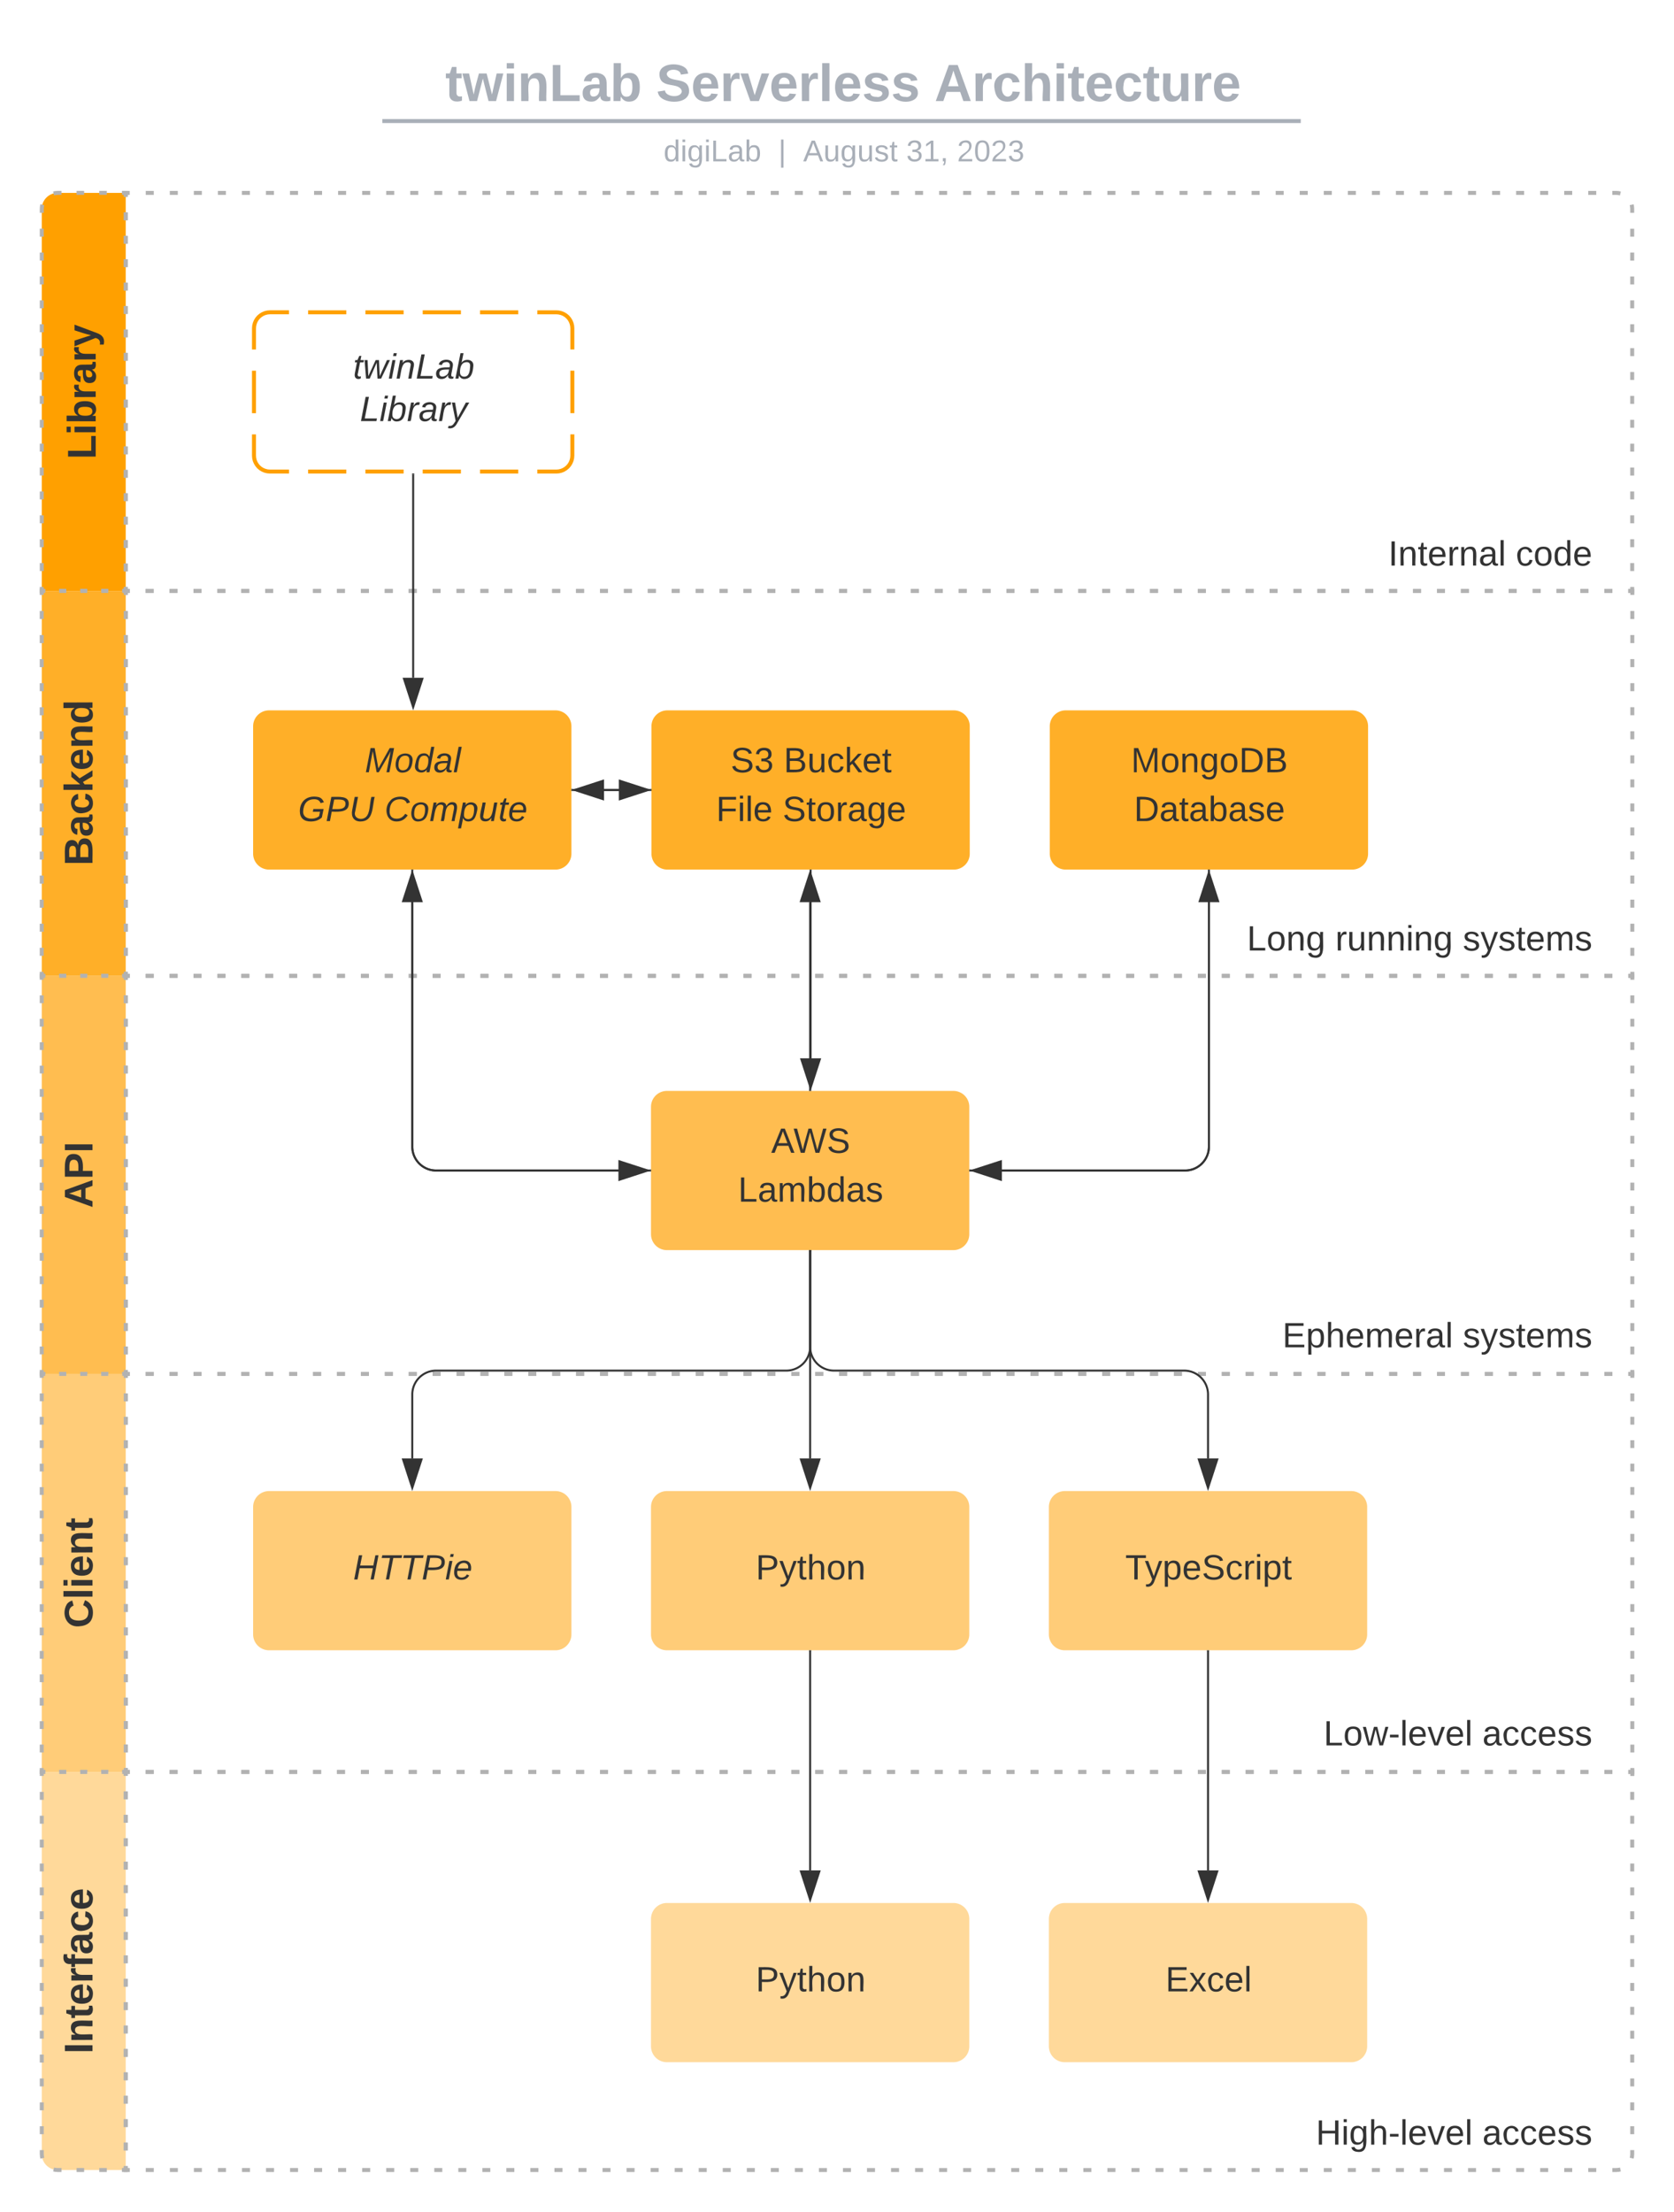 <svg xmlns="http://www.w3.org/2000/svg" xmlns:xlink="http://www.w3.org/1999/xlink" xmlns:lucid="lucid" width="841.47"
    height="1111.32">
    <g transform="translate(-299.533 -103.078)" lucid:page-tab-id="0_0">
        <path d="M0 0h1760v1360H0z" fill="#fff" />
        <path d="M320.53 400V208a8 8 0 0 1 8-8h34.2v200z" fill="#ffa000" />
        <path
            d="M320.53 390v-4m0-8v-4m0-8v-4m0-8v-4m0-8v-4m0-8v-4m0-8v-4m0-8v-4m0-8v-4m0-8v-4m0-8v-4m0-8v-4m0-8v-4m0-8v-4m0-8v-4m0-8v-2l.1-1.25.2-.8m5.64-5.66l.8-.2 1.26-.1h1.9m7.6 0h3.8m7.6 0h3.8m7.6 0h1.9v1.96m0 7.84v3.92m0 7.85v3.92m0 7.83v3.92m0 7.85v3.92m0 7.84v3.92m0 7.85v3.92m0 7.84v3.9m0 7.86v3.92m0 7.84v3.92m0 7.85v3.9m0 7.85v3.92m0 7.85v3.92m0 7.84v3.92m0 7.85v3.92m0 7.84v3.93m0 7.84v3.93m0 7.84V400h-1.75m-7.04 0h-3.5m-7.05 0h-3.52m-7.04 0h-3.5m-7.05 0h-1.77v-2"
            stroke="#b2b2b2" stroke-width="2" fill="none" />
        <path d="M320.53 400h42.2v193.4h-42.2z" fill="#ffaf28" />
        <path
            d="M329.32 400h3.52m7.04 0h3.5m7.05 0h3.5m7.05 0h1.75v2m0 8.07v4.03m0 8.06v4.03m0 8.05v4.03m0 8.06v4.02m0 8.06v4.03m0 8.06v4.04m0 8.06v4.03m0 8.06v4m0 8.07v4.03m0 8.06v4.03m0 8.05v4.03m0 8.05v4.03m0 8.06v4.03m0 8.06v4.04m0 8.06v4.03m0 8.05v2.02h-1.75m-7.04 0h-3.5m-7.05 0h-3.52m-7.04 0h-3.5m-7.05 0h-1.77v-2.02m0-8.05v-4.03m0-8.06v-4.03m0-8.05v-4.03m0-8.06v-4.03m0-8.05v-4.03m0-8.06v-4.04m0-8.06v-4.03m0-8.06v-4m0-8.07v-4.03m0-8.06v-4.03m0-8.05v-4.03m0-8.06v-4.03m0-8.05v-4.03m0-8.06v-4.04m0-8.06v-4.03m0-8.06v-2h1.76"
            stroke="#b2b2b2" stroke-width="2" fill="none" />
        <path d="M320.53 593.4h42.2v200h-42.2z" fill="#ffbd50" />
        <path
            d="M329.32 593.4h3.52m7.04 0h3.5m7.05 0h3.5m7.05 0h1.75v1.96m0 7.84v3.92m0 7.85v3.92m0 7.83v3.92m0 7.85v3.92m0 7.84v3.92m0 7.85v3.92m0 7.84v3.9m0 7.85v3.93m0 7.84v3.92m0 7.85v3.9m0 7.85v3.92m0 7.84v3.94m0 7.84v3.92m0 7.84v3.93m0 7.84v3.93m0 7.84v3.92m0 7.84v1.96h-1.75m-7.04 0h-3.5m-7.05 0h-3.52m-7.04 0h-3.5m-7.05 0h-1.77v-1.96m0-7.85v-3.93m0-7.84v-3.92m0-7.83v-3.93m0-7.84v-3.92m0-7.84v-3.93m0-7.83v-3.92m0-7.84v-3.9m0-7.86v-3.92m0-7.84v-3.93m0-7.84v-3.9m0-7.85v-3.92m0-7.85v-3.92m0-7.84v-3.92m0-7.85v-3.92m0-7.84v-3.93m0-7.85v-3.92m0-7.84v-1.96h1.76"
            stroke="#b2b2b2" stroke-width="2" fill="none" />
        <path d="M320.53 793.4h42.2v200h-42.2z" fill="#ffcc78" />
        <path
            d="M329.32 793.4h3.52m7.04 0h3.5m7.05 0h3.5m7.05 0h1.75v1.96m0 7.84v3.92m0 7.85v3.92m0 7.83v3.92m0 7.85v3.92m0 7.84v3.92m0 7.85v3.92m0 7.84v3.9m0 7.85v3.93m0 7.84v3.92m0 7.85v3.9m0 7.85v3.92m0 7.84v3.94m0 7.84v3.92m0 7.84v3.93m0 7.84v3.93m0 7.84v3.92m0 7.84v1.96h-1.75m-7.04 0h-3.5m-7.05 0h-3.52m-7.04 0h-3.5m-7.05 0h-1.77v-1.96m0-7.85v-3.93m0-7.84v-3.92m0-7.83v-3.93m0-7.84v-3.92m0-7.84v-3.93m0-7.83v-3.92m0-7.84v-3.9m0-7.86v-3.92m0-7.84v-3.93m0-7.84v-3.9m0-7.85v-3.92m0-7.85v-3.92m0-7.84v-3.92m0-7.85v-3.92m0-7.84v-3.93m0-7.85v-3.92m0-7.84v-1.96h1.76"
            stroke="#b2b2b2" stroke-width="2" fill="none" />
        <path d="M362.73 1193.4h-34.2a8 8 0 0 1-8-8v-192h42.2z" fill="#ffd99a" />
        <path
            d="M353.23 1193.4h-3.8m-7.6 0h-3.8m-7.6 0h-1.9l-1.25-.1-.8-.2m-5.65-5.64l-.2-.8-.1-1.26v-2m0-8v-4m0-8v-4m0-8v-4m0-8v-4m0-8v-4m0-8v-4m0-8v-4m0-8v-4m0-8v-4m0-8v-4m0-8v-4m0-8v-4m0-8v-4m0-8v-4m0-8v-4m0-8v-2h1.76m7.02 0h3.52m7.04 0h3.5m7.05 0h3.5m7.05 0h1.75v1.96m0 7.84v3.92m0 7.85v3.92m0 7.83v3.92m0 7.85v3.92m0 7.84v3.92m0 7.85v3.92m0 7.84v3.9m0 7.86v3.92m0 7.84v3.92m0 7.85v3.9m0 7.85v3.92m0 7.84v3.94m0 7.84v3.92m0 7.84v3.92m0 7.85v3.93m0 7.84v3.92m0 7.84v1.96h-1.9"
            stroke="#b2b2b2" stroke-width="2" fill="none" />
        <path d="M362.73 200H1112a8 8 0 0 1 8 8v192H362.73z" fill="none" />
        <path
            d="M372.8 200h4.03m8.06 0h4.02m8.05 0H401m8.06 0h4.03m8.04 0h4.03m8.06 0h4.03m8.05 0h4.04m8.06 0h4.03m8.05 0h4.03m8.07 0h4.03m8.05 0h4.03m8.06 0h4.03m8.05 0h4.03m8.06 0h4.04m8.05 0H546m8.06 0h4.03m8.06 0h4.03m8.05 0h4.03m8.05 0h4.03m8.06 0h4.03m8.05 0h4.03m8.06 0h4.02m8.05 0h4.03m8.06 0h4.03m8.04 0h4.03m8.06 0h4.03m8.05 0h4.04m8.06 0h4.03m8.05 0h4.03m8.07 0h4.03m8.05 0h4.03m8.06 0h4.03m8.05 0h4.03m8.06 0h4.04m8.05 0h4.02m8.06 0h4.03m8.06 0h4.03m8.05 0h4.02m8.06 0h4.03m8.06 0h4.02m8.06 0h4.03m8.06 0h4.02m8.05 0h4.03m8.06 0h4.02m8.06 0h4.03m8.06 0h4.02m8.06 0h4.04m8.06 0h4.03m8.05 0h4.03m8.07 0H969m8.05 0h4.03m8.06 0h4.02m8.06 0h4.03m8.06 0h4.04m8.05 0h4.02m8.06 0h4.02m8.06 0h4.03m8.05 0h4.02m8.06 0h4.03m8.06 0h4.02m8.06 0h4.03m8.06 0h2l1.25.1.82.2m5.64 5.63l.2.82.1 1.25v2m0 8v4m0 8v4m0 8v4m0 8v4m0 8v4m0 8v4m0 8v4m0 8v4m0 8v4m0 8v4m0 8v4m0 8v4m0 8v4m0 8v4m0 8v4m0 8v2h-2m-8.02 0h-4m-8.02 0h-4m-8.02 0h-4m-8.02 0h-4m-8.02 0h-4m-8.02 0h-4m-8.02 0h-4m-8.02 0h-4m-8.02 0h-4m-8.02 0h-4m-8.02 0h-4m-8.02 0h-4m-8.02 0h-4m-8.02 0h-4m-8.02 0h-4m-8.02 0h-4m-8.02 0h-4m-8.02 0h-4m-8.02 0h-4m-8.02 0h-4m-8.02 0h-4m-8.02 0h-4m-8.02 0h-4m-8.02 0h-4m-8.02 0h-4m-8.02 0h-4m-8.02 0h-4m-8.02 0h-4m-8.02 0h-4m-8.02 0h-4m-8.02 0h-4m-8.02 0h-4m-8.02 0h-4m-8.02 0h-4m-8.02 0h-4m-8.02 0h-4m-8.02 0h-4m-8.02 0h-4m-8.02 0h-4m-8.02 0h-4m-8.02 0h-4m-8.02 0h-4m-8.02 0h-4m-8.02 0h-4m-8.02 0h-4m-8.02 0h-4m-8.02 0h-4m-8.02 0h-4m-8.02 0h-4m-8.02 0h-4m-8.02 0h-4m-8.02 0h-4m-8.02 0h-4m-8.02 0h-4m-8.02 0h-4m-8.02 0h-4m-8.02 0h-4m-8.02 0h-4m-8.02 0h-4m-8.02 0h-4m-8.02 0h-4m-8.02 0h-4m-8.02 0h-2v-1.96m0-7.84v-3.93m0-7.84v-3.92m0-7.83v-3.93m0-7.84v-3.92m0-7.84v-3.92m0-7.85v-3.92m0-7.84v-3.9m0-7.86v-3.92m0-7.84v-3.92m0-7.85v-3.9m0-7.85v-3.92m0-7.85v-3.92m0-7.84v-3.92m0-7.84v-3.93m0-7.84v-3.93m0-7.84v-3.93m0-7.84V200h2"
            stroke="#b2b2b2" stroke-width="2" fill="none" />
        <path d="M362.73 400H1120v193.4H362.73z" fill="none" />
        <path
            d="M372.75 400h4m8.02 0h4m8.02 0h4m8 0h4.02m8 0h4.02m8 0h4.02m8 0h4.02m8 0h4.02m8 0h4.02m8 0h4.02m8 0h4.02m8 0H509m8 0H521m8 0h4.02m8 0h4.02m8 0h4.02m8 0h4.02m8 0h4.02m8 0h4.02m8 0h4.02m8 0h4.02m8 0h4.02m8 0h4.02m8 0h4.02m8 0h4.02m8 0h4.02m8 0h4.02m8 0h4.02m8 0h4.02m8 0h4.02m8 0h4.02m8 0h4.02m8 0h4.02m8 0h4.02m8 0h4.02m8 0h4.02m8 0h4.02m8 0h4.02m8 0h4.02m8 0h4.02m8 0h4.02m8 0h4.02m8 0h4.02m8 0h4.02m8 0h4.02m8 0h4.02m8 0h4.02m8.02 0h4m8 0h4.02m8 0h4.02m8 0h4.02m8 0h4.02m8.02 0h4m8.02 0h4m8.02 0h4m8.02 0h4m8.02 0h4m8.02 0h4m8.02 0h4m8.02 0h4m8.02 0h4m8.02 0h4m8.02 0h2v2m0 8.07v4.03m0 8.06v4.03m0 8.05v4.03m0 8.06v4.02m0 8.06v4.03m0 8.06v4.04m0 8.06v4.03m0 8.06v4m0 8.07v4.03m0 8.06v4.03m0 8.05v4.03m0 8.05v4.03m0 8.06v4.03m0 8.06v4.04m0 8.06v4.03m0 8.05v2.02h-2m-8.02 0h-4m-8.02 0h-4m-8.02 0h-4m-8.02 0h-4m-8.02 0h-4m-8.02 0h-4m-8.02 0h-4m-8.02 0h-4m-8.02 0h-4m-8.02 0h-4m-8.02 0h-4m-8.02 0h-4m-8.02 0h-4m-8.02 0h-4m-8.02 0h-4m-8.02 0h-4m-8.02 0h-4m-8.02 0h-4m-8.02 0h-4m-8.02 0h-4m-8.02 0h-4m-8.02 0h-4m-8.02 0h-4m-8.02 0h-4m-8.02 0h-4m-8.02 0h-4m-8.02 0h-4m-8.02 0h-4m-8.02 0h-4m-8.02 0h-4m-8.02 0h-4m-8.02 0h-4m-8.02 0h-4m-8.02 0h-4m-8.02 0h-4m-8.02 0h-4m-8.02 0h-4m-8.02 0h-4m-8.02 0h-4m-8.02 0h-4m-8.02 0h-4m-8.02 0h-4m-8.02 0h-4m-8.02 0h-4m-8.02 0h-4m-8.02 0h-4m-8.02 0h-4m-8.02 0h-4m-8.02 0h-4m-8.02 0h-4m-8.02 0h-4m-8.02 0h-4m-8.02 0h-4m-8.02 0h-4m-8.02 0h-4m-8.02 0h-4m-8.02 0h-4m-8.02 0h-4m-8.02 0h-4m-8.02 0h-4m-8.02 0h-4m-8.02 0h-4m-8.02 0h-2v-2.02m0-8.05v-4.03m0-8.06v-4.03m0-8.05v-4.03m0-8.06v-4.03m0-8.05v-4.03m0-8.06v-4.04m0-8.06v-4.03m0-8.06v-4m0-8.07v-4.03m0-8.06v-4.03m0-8.05v-4.03m0-8.06v-4.03m0-8.05v-4.03m0-8.06v-4.04m0-8.06v-4.03m0-8.06v-2h2"
            stroke="#b2b2b2" stroke-width="2" fill="none" />
        <path d="M362.73 593.4H1120v200H362.73z" fill="none" />
        <path
            d="M372.75 593.4h4m8.02 0h4m8.02 0h4m8 0h4.02m8 0h4.02m8 0h4.02m8 0h4.02m8 0h4.02m8 0h4.02m8 0h4.02m8 0h4.02m8 0H509m8 0H521m8 0h4.02m8 0h4.02m8 0h4.02m8 0h4.02m8 0h4.02m8 0h4.02m8 0h4.02m8 0h4.02m8 0h4.02m8 0h4.02m8 0h4.02m8 0h4.02m8 0h4.02m8 0h4.02m8 0h4.02m8 0h4.02m8 0h4.02m8 0h4.02m8 0h4.02m8 0h4.02m8 0h4.02m8 0h4.02m8 0h4.02m8 0h4.02m8 0h4.02m8 0h4.02m8 0h4.02m8 0h4.02m8 0h4.02m8 0h4.02m8 0h4.02m8 0h4.02m8 0h4.02m8 0h4.02m8.02 0h4m8 0h4.02m8 0h4.02m8 0h4.02m8 0h4.02m8.02 0h4m8.02 0h4m8.02 0h4m8.02 0h4m8.02 0h4m8.02 0h4m8.02 0h4m8.02 0h4m8.02 0h4m8.02 0h4m8.02 0h2v1.96m0 7.84v3.92m0 7.85v3.92m0 7.83v3.92m0 7.85v3.92m0 7.84v3.92m0 7.85v3.92m0 7.84v3.9m0 7.85v3.93m0 7.84v3.92m0 7.85v3.9m0 7.85v3.92m0 7.84v3.94m0 7.84v3.92m0 7.84v3.93m0 7.84v3.93m0 7.84v3.92m0 7.84v1.96h-2m-8.02 0h-4m-8.02 0h-4m-8.02 0h-4m-8.02 0h-4m-8.02 0h-4m-8.02 0h-4m-8.02 0h-4m-8.02 0h-4m-8.02 0h-4m-8.02 0h-4m-8.02 0h-4m-8.02 0h-4m-8.02 0h-4m-8.02 0h-4m-8.02 0h-4m-8.02 0h-4m-8.02 0h-4m-8.02 0h-4m-8.02 0h-4m-8.02 0h-4m-8.02 0h-4m-8.02 0h-4m-8.02 0h-4m-8.02 0h-4m-8.02 0h-4m-8.02 0h-4m-8.02 0h-4m-8.02 0h-4m-8.02 0h-4m-8.02 0h-4m-8.02 0h-4m-8.02 0h-4m-8.02 0h-4m-8.02 0h-4m-8.02 0h-4m-8.02 0h-4m-8.02 0h-4m-8.02 0h-4m-8.02 0h-4m-8.02 0h-4m-8.02 0h-4m-8.02 0h-4m-8.02 0h-4m-8.02 0h-4m-8.02 0h-4m-8.02 0h-4m-8.02 0h-4m-8.02 0h-4m-8.02 0h-4m-8.02 0h-4m-8.02 0h-4m-8.02 0h-4m-8.02 0h-4m-8.02 0h-4m-8.02 0h-4m-8.02 0h-4m-8.02 0h-4m-8.02 0h-4m-8.02 0h-4m-8.02 0h-4m-8.02 0h-4m-8.02 0h-4m-8.02 0h-2v-1.96m0-7.85v-3.93m0-7.84v-3.92m0-7.83v-3.93m0-7.84v-3.92m0-7.84v-3.93m0-7.83v-3.92m0-7.84v-3.9m0-7.86v-3.92m0-7.84v-3.93m0-7.84v-3.9m0-7.85v-3.92m0-7.85v-3.92m0-7.84v-3.92m0-7.85v-3.92m0-7.84v-3.93m0-7.85v-3.92m0-7.84v-1.96h2"
            stroke="#b2b2b2" stroke-width="2" fill="none" />
        <path d="M362.73 793.4H1120v200H362.73z" fill="none" />
        <path
            d="M372.75 793.4h4m8.02 0h4m8.02 0h4m8 0h4.02m8 0h4.02m8 0h4.02m8 0h4.02m8 0h4.02m8 0h4.02m8 0h4.02m8 0h4.02m8 0H509m8 0H521m8 0h4.02m8 0h4.02m8 0h4.02m8 0h4.02m8 0h4.02m8 0h4.02m8 0h4.02m8 0h4.02m8 0h4.02m8 0h4.02m8 0h4.02m8 0h4.02m8 0h4.02m8 0h4.02m8 0h4.02m8 0h4.02m8 0h4.02m8 0h4.02m8 0h4.02m8 0h4.02m8 0h4.02m8 0h4.02m8 0h4.02m8 0h4.02m8 0h4.02m8 0h4.02m8 0h4.02m8 0h4.02m8 0h4.02m8 0h4.02m8 0h4.02m8 0h4.02m8 0h4.02m8 0h4.02m8.02 0h4m8 0h4.02m8 0h4.02m8 0h4.02m8 0h4.02m8.02 0h4m8.02 0h4m8.02 0h4m8.02 0h4m8.02 0h4m8.02 0h4m8.02 0h4m8.02 0h4m8.02 0h4m8.02 0h4m8.02 0h2v1.96m0 7.84v3.92m0 7.85v3.92m0 7.83v3.92m0 7.85v3.92m0 7.84v3.92m0 7.85v3.92m0 7.84v3.9m0 7.85v3.93m0 7.84v3.92m0 7.85v3.9m0 7.85v3.92m0 7.84v3.94m0 7.84v3.92m0 7.84v3.93m0 7.84v3.93m0 7.84v3.92m0 7.84v1.96h-2m-8.02 0h-4m-8.02 0h-4m-8.02 0h-4m-8.02 0h-4m-8.02 0h-4m-8.02 0h-4m-8.02 0h-4m-8.02 0h-4m-8.02 0h-4m-8.02 0h-4m-8.02 0h-4m-8.02 0h-4m-8.02 0h-4m-8.02 0h-4m-8.02 0h-4m-8.02 0h-4m-8.02 0h-4m-8.02 0h-4m-8.02 0h-4m-8.02 0h-4m-8.02 0h-4m-8.02 0h-4m-8.02 0h-4m-8.02 0h-4m-8.02 0h-4m-8.02 0h-4m-8.02 0h-4m-8.02 0h-4m-8.02 0h-4m-8.02 0h-4m-8.02 0h-4m-8.02 0h-4m-8.02 0h-4m-8.02 0h-4m-8.02 0h-4m-8.02 0h-4m-8.02 0h-4m-8.02 0h-4m-8.02 0h-4m-8.02 0h-4m-8.02 0h-4m-8.02 0h-4m-8.02 0h-4m-8.02 0h-4m-8.02 0h-4m-8.02 0h-4m-8.02 0h-4m-8.02 0h-4m-8.02 0h-4m-8.02 0h-4m-8.02 0h-4m-8.02 0h-4m-8.02 0h-4m-8.02 0h-4m-8.02 0h-4m-8.02 0h-4m-8.02 0h-4m-8.02 0h-4m-8.02 0h-4m-8.02 0h-4m-8.02 0h-4m-8.02 0h-4m-8.02 0h-2v-1.96m0-7.85v-3.93m0-7.84v-3.92m0-7.83v-3.93m0-7.84v-3.92m0-7.84v-3.93m0-7.83v-3.92m0-7.84v-3.9m0-7.86v-3.92m0-7.84v-3.93m0-7.84v-3.9m0-7.85v-3.92m0-7.85v-3.92m0-7.84v-3.92m0-7.85v-3.92m0-7.84v-3.93m0-7.85v-3.92m0-7.84v-1.96h2"
            stroke="#b2b2b2" stroke-width="2" fill="none" />
        <path d="M1120 993.4v192a8 8 0 0 1-8 8H362.73v-200z" fill="none" />
        <path
            d="M1120 1003.4v4m0 8v4m0 8v4m0 8v4m0 8v4m0 8v4m0 8v4m0 8v4m0 8v4m0 8v4m0 8v4m0 8v4m0 8v4m0 8v4m0 8v4m0 8v2l-.1 1.25-.2.8m-5.63 5.65l-.82.2-1.25.1h-2m-8.07 0h-4.03m-8.06 0h-4.02m-8.06 0h-4.03m-8.06 0h-4.02m-8.06 0h-4.04m-8.06 0h-4.02m-8.06 0h-4.03m-8.07 0h-4.02m-8.05 0h-4.03m-8.06 0h-4.02m-8.06 0h-4.03m-8.05 0h-4.03m-8.06 0h-4.02m-8.05 0h-4.03m-8.06 0h-4.03m-8.05 0h-4.02m-8.06 0h-4.03m-8.05 0h-4.04m-8.06 0h-4.03m-8.05 0h-4.03m-8.07 0h-4.03m-8.06 0h-4.02m-8.06 0h-4.03m-8.05 0h-4.03m-8.06 0h-4.04m-8.05 0h-4.02m-8.06 0h-4.03m-8.06 0h-4.03m-8.05 0h-4.03m-8.05 0h-4.03m-8.06 0h-4.03m-8.05 0h-4.03m-8.06 0h-4.02m-8.05 0h-4.03m-8.06 0H687m-8.04 0h-4.03m-8.06 0h-4.03m-8.05 0h-4.04m-8.06 0h-4.03m-8.05 0h-4.03m-8.07 0h-4.03m-8.05 0h-4.03m-8.06 0h-4.03m-8.05 0h-4.03m-8.06 0h-4.04m-8.05 0h-4.02m-8.06 0H542m-8.06 0h-4.03m-8.05 0h-4.03m-8.05 0h-4.03m-8.06 0h-4.03m-8.05 0h-4.03m-8.06 0h-4.02m-8.05 0h-4.03m-8.06 0h-4.03m-8.04 0h-4.03m-8.06 0h-4.03m-8.05 0h-4.04m-8.06 0h-4.03m-8.05 0h-4.03m-8.07 0h-4.03m-8.05 0h-2.02v-1.96m0-7.85v-3.93m0-7.84v-3.92m0-7.84v-3.92m0-7.84v-3.92m0-7.84v-3.93m0-7.83v-3.92m0-7.84v-3.9m0-7.86v-3.92m0-7.84v-3.92m0-7.85v-3.9m0-7.85v-3.92m0-7.85v-3.92m0-7.84v-3.92m0-7.85v-3.92m0-7.84v-3.93m0-7.85v-3.92m0-7.84v-1.96h2m8.02 0h4m8.02 0h4m8.02 0h4m8 0h4.02m8 0h4.02m8 0h4.02m8 0h4.02m8 0h4.02m8 0h4.02m8 0h4.02m8 0h4.02m8 0H509m8 0H521m8 0h4.02m8 0h4.02m8 0h4.02m8 0h4.02m8 0h4.02m8 0h4.02m8 0h4.02m8 0h4.02m8 0h4.02m8 0h4.02m8 0h4.02m8 0h4.02m8 0h4.02m8 0h4.02m8 0h4.02m8 0h4.02m8 0h4.02m8 0h4.02m8 0h4.02m8 0h4.02m8 0h4.02m8 0h4.02m8 0h4.02m8 0h4.02m8 0h4.02m8 0h4.02m8 0h4.02m8 0h4.02m8 0h4.02m8 0h4.02m8 0h4.02m8 0h4.02m8 0h4.02m8 0h4.02m8.02 0h4m8 0h4.02m8 0h4.02m8 0h4.02m8 0h4.02m8.02 0h4m8.02 0h4m8.02 0h4m8.02 0h4m8.02 0h4m8.02 0h4m8.02 0h4m8.02 0h4m8.02 0h4m8.02 0h4m8.02 0h2v2"
            stroke="#b2b2b2" stroke-width="2" fill="none" />
        <use xlink:href="#a"
            transform="matrix(-1.8369701987210297e-16,-1,1,-1.8369701987210297e-16,320.533,400) translate(66.167 27.1)" />
        <use xlink:href="#b"
            transform="matrix(-1.8369701987210297e-16,-1,1,-1.8369701987210297e-16,320.533,593.398) translate(55.417 25.5)" />
        <use xlink:href="#c"
            transform="matrix(-1.8369701987210297e-16,-1,1,-1.8369701987210297e-16,320.533,793.398) translate(83.361 25.5)" />
        <use xlink:href="#d"
            transform="matrix(-1.8369701987210297e-16,-1,1,-1.8369701987210297e-16,320.533,993.398) translate(72.306 25.5)" />
        <use xlink:href="#e"
            transform="matrix(-1.8369701987210297e-16,-1,1,-1.8369701987210297e-16,320.533,1193.398) translate(58.417 25.5)" />
        <path d="M860 560.6h240v32.8H860z" fill="none" />
        <use xlink:href="#f"
            transform="matrix(1,0,0,1,860,560.595) translate(66.321 20.056)" />
        <use xlink:href="#g"
            transform="matrix(1,0,0,1,860,560.595) translate(110.765 20.056)" />
        <use xlink:href="#h"
            transform="matrix(1,0,0,1,860,560.595) translate(174.864 20.056)" />
        <path d="M427.22 268a8 8 0 0 1 8-8h144a8 8 0 0 1 8 8v64a8 8 0 0 1-8 8h-144a8 8 0 0 1-8-8z" fill-opacity="0" />
        <path
            d="M454.42 260h19.2m9.6 0h19.2m9.6 0h19.2m9.6 0h19.2m9.6 0h9.6l1.25.1 1.23.3 1.16.47 1.07.66.95.8.82.97.65 1.07.48 1.16.3 1.22.1 1.25v10.67m0 10.66v21.34m0 10.66V332l-.1 1.25-.3 1.22-.48 1.16-.65 1.07-.82.96-.95.8-1.07.67-1.16.48-1.23.3-1.25.1h-9.6m-9.6 0h-19.2m-9.6 0h-19.2m-9.6 0h-19.2m-9.6 0h-19.2m-9.6 0h-9.6l-1.25-.1-1.22-.3-1.16-.47-1.08-.66-.95-.8-.82-.97-.65-1.07-.5-1.16-.28-1.22-.1-1.25v-10.67m0-10.66v-21.34m0-10.66V268l.1-1.25.3-1.22.48-1.16.65-1.07.82-.96.95-.8 1.07-.67 1.15-.48 1.22-.3 1.25-.1h9.6"
            stroke="#ffa000" stroke-width="2" fill="none" />
        <use xlink:href="#i"
            transform="matrix(1,0,0,1,432.024,264.8) translate(44.932 28.516)" />
        <use xlink:href="#j"
            transform="matrix(1,0,0,1,432.024,264.8) translate(48.414 49.849)" />
        <path d="M426.77 468a8 8 0 0 1 8-8h144a8 8 0 0 1 8 8v64a8 8 0 0 1-8 8h-144a8 8 0 0 1-8-8z" stroke="#000"
            stroke-opacity="0" stroke-width="2" fill="#ffaf28" />
        <use xlink:href="#k"
            transform="matrix(1,0,0,1,431.572,464.8) translate(51.352 26.297)" />
        <use xlink:href="#l"
            transform="matrix(1,0,0,1,431.572,464.8) translate(17.796 50.831)" />
        <use xlink:href="#m"
            transform="matrix(1,0,0,1,431.572,464.8) translate(61.204 50.831)" />
        <path d="M827.22 468a8 8 0 0 1 8-8h144a8 8 0 0 1 8 8v64a8 8 0 0 1-8 8h-144a8 8 0 0 1-8-8z" stroke="#000"
            stroke-opacity="0" stroke-width="2" fill="#ffaf28" />
        <use xlink:href="#n"
            transform="matrix(1,0,0,1,832.024,464.8) translate(36.043 26.297)" />
        <use xlink:href="#o"
            transform="matrix(1,0,0,1,832.024,464.8) translate(37.5 50.831)" />
        <path d="M626.77 659.2a8 8 0 0 1 8-8h144a8 8 0 0 1 8 8v64a8 8 0 0 1-8 8h-144a8 8 0 0 1-8-8z" stroke="#000"
            stroke-opacity="0" stroke-width="2" fill="#ffbd50" />
        <use xlink:href="#p"
            transform="matrix(1,0,0,1,631.572,656.015) translate(55.599 26.297)" />
        <use xlink:href="#q"
            transform="matrix(1,0,0,1,631.572,656.015) translate(38.981 50.831)" />
        <path d="M626.77 860.26a8 8 0 0 1 8-8h144a8 8 0 0 1 8 8v64a8 8 0 0 1-8 8h-144a8 8 0 0 1-8-8z" stroke="#000"
            stroke-opacity="0" stroke-width="2" fill="#ffcc78" />
        <use xlink:href="#r"
            transform="matrix(1,0,0,1,631.572,857.065) translate(47.846 39.61)" />
        <path d="M826.77 860.26a8 8 0 0 1 8-8h144a8 8 0 0 1 8 8v64a8 8 0 0 1-8 8h-144a8 8 0 0 1-8-8z" stroke="#000"
            stroke-opacity="0" stroke-width="2" fill="#ffcc78" />
        <use xlink:href="#s"
            transform="matrix(1,0,0,1,831.572,857.065) translate(33.599 39.61)" />
        <path d="M626.77 1067.23a8 8 0 0 1 8-8h144a8 8 0 0 1 8 8v64a8 8 0 0 1-8 8h-144a8 8 0 0 1-8-8z" stroke="#000"
            stroke-opacity="0" stroke-width="2" fill="#ffd99a" />
        <use xlink:href="#r"
            transform="matrix(1,0,0,1,631.572,1064.032) translate(47.846 39.61)" />
        <path d="M860 760h240v32.8H860z" fill="none" />
        <use xlink:href="#t" transform="matrix(1,0,0,1,860,760) translate(84.148 20.056)" />
        <use xlink:href="#h" transform="matrix(1,0,0,1,860,760) translate(174.864 20.056)" />
        <path d="M860 960h240v32.8H860z" fill="none" />
        <use xlink:href="#u" transform="matrix(1,0,0,1,860,960) translate(104.889 20.056)" />
        <use xlink:href="#v" transform="matrix(1,0,0,1,860,960) translate(184.691 20.056)" />
        <path d="M426.77 860.26a8 8 0 0 1 8-8h144a8 8 0 0 1 8 8v64a8 8 0 0 1-8 8h-144a8 8 0 0 1-8-8z" stroke="#000"
            stroke-opacity="0" stroke-width="2" fill="#ffcc78" />
        <use xlink:href="#w"
            transform="matrix(1,0,0,1,431.572,857.065) translate(45.475 39.61)" />
        <path d="M826.77 1067.23a8 8 0 0 1 8-8h144a8 8 0 0 1 8 8v64a8 8 0 0 1-8 8h-144a8 8 0 0 1-8-8z" stroke="#000"
            stroke-opacity="0" stroke-width="2" fill="#ffd99a" />
        <use xlink:href="#x"
            transform="matrix(1,0,0,1,831.572,1064.032) translate(53.796 39.61)" />
        <path d="M320.53 132.08a8 8 0 0 1 8-8h782.57a8 8 0 0 1 8 8v25.15a8 8 0 0 1-8 8H328.53a8 8 0 0 1-8-8z"
            stroke="#000" stroke-opacity="0" stroke-width="2" fill="#fff" fill-opacity="0" />
        <use xlink:href="#y"
            transform="matrix(1,0,0,1,324.533,128.078) translate(198.829 25.783)" />
        <use xlink:href="#z"
            transform="matrix(1,0,0,1,324.533,128.078) translate(304.883 25.783)" />
        <use xlink:href="#A"
            transform="matrix(1,0,0,1,324.533,128.078) translate(444.735 25.783)" />
        <path d="M492.74 163.9H952.4M492.77 163.9h-1.03M952.36 163.9h1.03" stroke="#a9afb8" stroke-width="2"
            fill="none" />
        <path d="M320.53 173.23a8 8 0 0 1 8-8H1112a8 8 0 0 1 8 8v2.85a8 8 0 0 1-8 8H328.53a8 8 0 0 1-8-8z" stroke="#000"
            stroke-opacity="0" stroke-width="2" fill="#fff" fill-opacity="0" />
        <use xlink:href="#B"
            transform="matrix(1,0,0,1,324.533,169.233) translate(308.573 14.917)" />
        <use xlink:href="#C"
            transform="matrix(1,0,0,1,324.533,169.233) translate(366.274 14.917)" />
        <use xlink:href="#D"
            transform="matrix(1,0,0,1,324.533,169.233) translate(378.724 14.917)" />
        <use xlink:href="#E"
            transform="matrix(1,0,0,1,324.533,169.233) translate(430.561 14.917)" />
        <use xlink:href="#F"
            transform="matrix(1,0,0,1,324.533,169.233) translate(456.055 14.917)" />
        <path d="M706.77 731.7V835.9" stroke="#333" fill="none" />
        <path d="M707.27 731.73h-1v-.5h1z" stroke="#333" stroke-width=".05" fill="#333" />
        <path d="M706.77 850.65l-4.63-14.27h9.27z" stroke="#333" fill="#333" />
        <path d="M706.77 731.7v48.04a12 12 0 0 1-12 12h-176a12 12 0 0 0-12 12v32.14" stroke="#333" fill="none" />
        <path d="M707.27 731.73h-1v-.5h1z" stroke="#333" stroke-width=".05" fill="#333" />
        <path d="M506.77 850.65l-4.63-14.27h9.27z" stroke="#333" fill="#333" />
        <path d="M706.77 731.7v48.04a12 12 0 0 0 12 12h176a12 12 0 0 1 12 12v32.14" stroke="#333" fill="none" />
        <path d="M707.27 731.73h-1v-.5h1z" stroke="#333" stroke-width=".05" fill="#333" />
        <path d="M906.77 850.65l-4.63-14.27h9.27z" stroke="#333" fill="#333" />
        <path d="M706.77 932.76v110.1" stroke="#333" fill="none" />
        <path d="M707.27 932.78h-1v-.5h1z" stroke="#333" stroke-width=".05" fill="#333" />
        <path d="M706.77 1057.6l-4.63-14.25h9.27z" stroke="#333" fill="#333" />
        <path d="M906.77 932.76v110.1" stroke="#333" fill="none" />
        <path d="M907.27 932.78h-1v-.5h1z" stroke="#333" stroke-width=".05" fill="#333" />
        <path d="M906.77 1057.6l-4.63-14.25h9.27z" stroke="#333" fill="#333" />
        <path d="M860 367.2h240V400H860z" fill="none" />
        <use xlink:href="#G"
            transform="matrix(1,0,0,1,860,367.196) translate(137.383 20.056)" />
        <use xlink:href="#H"
            transform="matrix(1,0,0,1,860,367.196) translate(201.481 20.056)" />
        <path d="M627 468a8 8 0 0 1 8-8h144a8 8 0 0 1 8 8v64a8 8 0 0 1-8 8H635a8 8 0 0 1-8-8z" stroke="#000"
            stroke-opacity="0" stroke-width="2" fill="#ffaf28" />
        <use xlink:href="#I"
            transform="matrix(1,0,0,1,631.798,464.8) translate(35.006 26.297)" />
        <use xlink:href="#J"
            transform="matrix(1,0,0,1,631.798,464.8) translate(61.673 26.297)" />
        <use xlink:href="#K"
            transform="matrix(1,0,0,1,631.798,464.8) translate(27.698 50.831)" />
        <use xlink:href="#L"
            transform="matrix(1,0,0,1,631.798,464.8) translate(61.13 50.831)" />
        <path d="M860 1160.6h240v32.8H860z" fill="none" />
        <use xlink:href="#M"
            transform="matrix(1,0,0,1,860,1160.595) translate(100.988 20.056)" />
        <use xlink:href="#v"
            transform="matrix(1,0,0,1,860,1160.595) translate(184.691 20.056)" />
        <path d="M507.22 341.5v102.12" stroke="#333" fill="none" />
        <path d="M507.72 341.5h-1v-.5h1z" stroke="#333" stroke-width=".05" fill="#333" />
        <path d="M507.22 458.38l-4.63-14.26h9.26z" stroke="#333" fill="#333" />
        <path d="M787.27 691.2h107.95a12 12 0 0 0 12-12V556.4" stroke="#333" fill="none" />
        <path d="M787.3 691.7h-.53v-1h.5z" stroke="#333" stroke-width=".05" fill="#333" />
        <path d="M907.22 541.62l4.64 14.26h-9.27z" stroke="#333" fill="#333" />
        <path d="M907.22 540.5v138.72a12 12 0 0 1-12 12h-92.06" stroke="#333" fill="none" />
        <path d="M907.72 540.5h-1v-.5h1z" stroke="#333" stroke-width=".05" fill="#333" />
        <path d="M788.4 691.2l14.26-4.62v9.27z" stroke="#333" fill="#333" />
        <path d="M587.27 500h23.34" stroke="#333" fill="none" />
        <path d="M587.3 500.5h-.53v-1h.5z" stroke="#333" stroke-width=".05" fill="#333" />
        <path d="M625.38 500l-14.27 4.63v-9.26z" stroke="#333" fill="#333" />
        <path d="M626.5 500h-23.34" stroke="#333" fill="none" />
        <path d="M627 500.5h-.5v-1h.5z" stroke="#333" stroke-width=".05" fill="#333" />
        <path d="M588.4 500l14.26-4.63v9.26z" stroke="#333" fill="#333" />
        <path d="M706.77 650.7V556.4" stroke="#333" fill="none" />
        <path d="M707.27 651.2h-1v-.5h1z" stroke="#333" stroke-width=".05" fill="#333" />
        <path d="M706.77 541.62l4.64 14.26h-9.26z" stroke="#333" fill="#333" />
        <path d="M707 540.5v94.33" stroke="#333" fill="none" />
        <path d="M707.5 540.5h-1v-.5h1z" stroke="#333" stroke-width=".05" fill="#333" />
        <path d="M707 649.6l-4.64-14.27h9.27z" stroke="#333" fill="#333" />
        <path d="M506.77 540.5v138.72a12 12 0 0 0 12 12h91.62" stroke="#333" fill="none" />
        <path d="M507.27 540.5h-1v-.5h1z" stroke="#333" stroke-width=".05" fill="#333" />
        <path d="M625.15 691.2l-14.26 4.65v-9.27z" stroke="#333" fill="#333" />
        <path d="M626.27 691.2h-107.5a12 12 0 0 1-12-12V556.4" stroke="#333" fill="none" />
        <path d="M626.77 691.7h-.5v-1h.5z" stroke="#333" stroke-width=".05" fill="#333" />
        <path d="M506.77 541.62l4.64 14.26h-9.26z" stroke="#333" fill="#333" />
        <defs>
            <path fill="#333" d="M24 0v-248h52v208h133V0H24" id="N" />
            <path fill="#333" d="M25-224v-37h50v37H25zM25 0v-190h50V0H25" id="O" />
            <path fill="#333"
                d="M135-194c52 0 70 43 70 98 0 56-19 99-73 100-30 1-46-15-58-35L72 0H24l1-261h50v104c11-23 29-37 60-37zM114-30c31 0 40-27 40-66 0-37-7-63-39-63s-41 28-41 65c0 36 8 64 40 64"
                id="P" />
            <path fill="#333" d="M135-150c-39-12-60 13-60 57V0H25l-1-190h47c2 13-1 29 3 40 6-28 27-53 61-41v41"
                id="Q" />
            <path fill="#333"
                d="M133-34C117-15 103 5 69 4 32 3 11-16 11-54c-1-60 55-63 116-61 1-26-3-47-28-47-18 1-26 9-28 27l-52-2c7-38 36-58 82-57s74 22 75 68l1 82c-1 14 12 18 25 15v27c-30 8-71 5-69-32zm-48 3c29 0 43-24 42-57-32 0-66-3-65 30 0 17 8 27 23 27"
                id="R" />
            <path fill="#333" d="M123 10C108 53 80 86 19 72V37c35 8 53-11 59-39L3-190h52l48 148c12-52 28-100 44-148h51"
                id="S" />
            <g id="a">
                <use transform="matrix(0.056,0,0,0.056,0,0)" xlink:href="#N" />
                <use transform="matrix(0.056,0,0,0.056,12.167,0)"
                    xlink:href="#O" />
                <use transform="matrix(0.056,0,0,0.056,17.722,0)"
                    xlink:href="#P" />
                <use transform="matrix(0.056,0,0,0.056,29.889,0)"
                    xlink:href="#Q" />
                <use transform="matrix(0.056,0,0,0.056,37.667,0)"
                    xlink:href="#R" />
                <use transform="matrix(0.056,0,0,0.056,48.778,0)"
                    xlink:href="#Q" />
                <use transform="matrix(0.056,0,0,0.056,56.556,0)"
                    xlink:href="#S" />
            </g>
            <path fill="#333"
                d="M182-130c37 4 62 22 62 59C244 23 116-4 24 0v-248c84 5 203-23 205 63 0 31-19 50-47 55zM76-148c40-3 101 13 101-30 0-44-60-28-101-31v61zm0 110c48-3 116 14 116-37 0-48-69-32-116-35v72"
                id="T" />
            <path fill="#333"
                d="M190-63c-7 42-38 67-86 67-59 0-84-38-90-98-12-110 154-137 174-36l-49 2c-2-19-15-32-35-32-30 0-35 28-38 64-6 74 65 87 74 30"
                id="U" />
            <path fill="#333" d="M147 0L96-86 75-71V0H25v-261h50v150l67-79h53l-66 74L201 0h-54" id="V" />
            <path fill="#333"
                d="M185-48c-13 30-37 53-82 52C43 2 14-33 14-96s30-98 90-98c62 0 83 45 84 108H66c0 31 8 55 39 56 18 0 30-7 34-22zm-45-69c5-46-57-63-70-21-2 6-4 13-4 21h74"
                id="W" />
            <path fill="#333"
                d="M135-194c87-1 58 113 63 194h-50c-7-57 23-157-34-157-59 0-34 97-39 157H25l-1-190h47c2 12-1 28 3 38 12-26 28-41 61-42"
                id="X" />
            <path fill="#333"
                d="M88-194c31-1 46 15 58 34l-1-101h50l1 261h-48c-2-10 0-23-3-31C134-8 116 4 84 4 32 4 16-41 15-95c0-56 19-97 73-99zm17 164c33 0 40-30 41-66 1-37-9-64-41-64s-38 30-39 65c0 43 13 65 39 65"
                id="Y" />
            <g id="b">
                <use transform="matrix(0.056,0,0,0.056,0,0)" xlink:href="#T" />
                <use transform="matrix(0.056,0,0,0.056,14.389,0)"
                    xlink:href="#R" />
                <use transform="matrix(0.056,0,0,0.056,25.5,0)" xlink:href="#U" />
                <use transform="matrix(0.056,0,0,0.056,36.611,0)"
                    xlink:href="#V" />
                <use transform="matrix(0.056,0,0,0.056,47.722,0)"
                    xlink:href="#W" />
                <use transform="matrix(0.056,0,0,0.056,58.833,0)"
                    xlink:href="#X" />
                <use transform="matrix(0.056,0,0,0.056,71,0)"
                    xlink:href="#Y" />
            </g>
            <path fill="#333" d="M199 0l-22-63H83L61 0H9l90-248h61L250 0h-51zm-33-102l-36-108c-10 38-24 72-36 108h72"
                id="Z" />
            <path fill="#333"
                d="M24-248c93 1 206-16 204 79-1 75-69 88-152 82V0H24v-248zm52 121c47 0 100 7 100-41 0-47-54-39-100-39v80"
                id="aa" />
            <path fill="#333" d="M24 0v-248h52V0H24" id="ab" />
            <g id="c">
                <use transform="matrix(0.056,0,0,0.056,0,0)" xlink:href="#Z" />
                <use transform="matrix(0.056,0,0,0.056,14.389,0)"
                    xlink:href="#aa" />
                <use transform="matrix(0.056,0,0,0.056,27.722,0)"
                    xlink:href="#ab" />
            </g>
            <path fill="#333"
                d="M67-125c0 53 21 87 73 88 37 1 54-22 65-47l45 17C233-25 199 4 140 4 58 4 20-42 15-125 8-235 124-281 211-232c18 10 29 29 36 50l-46 12c-8-25-30-41-62-41-52 0-71 34-72 86"
                id="ac" />
            <path fill="#333" d="M25 0v-261h50V0H25" id="ad" />
            <path fill="#333" d="M115-3C79 11 28 4 28-45v-112H4v-33h27l15-45h31v45h36v33H77v99c-1 23 16 31 38 25v30"
                id="ae" />
            <g id="d">
                <use transform="matrix(0.056,0,0,0.056,0,0)" xlink:href="#ac" />
                <use transform="matrix(0.056,0,0,0.056,14.389,0)"
                    xlink:href="#ad" />
                <use transform="matrix(0.056,0,0,0.056,19.944,0)"
                    xlink:href="#O" />
                <use transform="matrix(0.056,0,0,0.056,25.5,0)" xlink:href="#W" />
                <use transform="matrix(0.056,0,0,0.056,36.611,0)"
                    xlink:href="#X" />
                <use transform="matrix(0.056,0,0,0.056,48.778,0)"
                    xlink:href="#ae" />
            </g>
            <path fill="#333" d="M121-226c-27-7-43 5-38 36h38v33H83V0H34v-157H6v-33h28c-9-59 32-81 87-68v32" id="af" />
            <g id="e">
                <use transform="matrix(0.056,0,0,0.056,0,0)" xlink:href="#ab" />
                <use transform="matrix(0.056,0,0,0.056,5.556,0)"
                    xlink:href="#X" />
                <use transform="matrix(0.056,0,0,0.056,17.722,0)"
                    xlink:href="#ae" />
                <use transform="matrix(0.056,0,0,0.056,24.333,0)"
                    xlink:href="#W" />
                <use transform="matrix(0.056,0,0,0.056,35.444,0)"
                    xlink:href="#Q" />
                <use transform="matrix(0.056,0,0,0.056,43.222,0)"
                    xlink:href="#af" />
                <use transform="matrix(0.056,0,0,0.056,49.833,0)"
                    xlink:href="#R" />
                <use transform="matrix(0.056,0,0,0.056,60.944,0)"
                    xlink:href="#U" />
                <use transform="matrix(0.056,0,0,0.056,72.056,0)"
                    xlink:href="#W" />
            </g>
            <path fill="#333" d="M30 0v-248h33v221h125V0H30" id="ag" />
            <path fill="#333"
                d="M100-194c62-1 85 37 85 99 1 63-27 99-86 99S16-35 15-95c0-66 28-99 85-99zM99-20c44 1 53-31 53-75 0-43-8-75-51-75s-53 32-53 75 10 74 51 75"
                id="ah" />
            <path fill="#333"
                d="M117-194c89-4 53 116 60 194h-32v-121c0-31-8-49-39-48C34-167 62-67 57 0H25l-1-190h30c1 10-1 24 2 32 11-22 29-35 61-36"
                id="ai" />
            <path fill="#333"
                d="M177-190C167-65 218 103 67 71c-23-6-38-20-44-43l32-5c15 47 100 32 89-28v-30C133-14 115 1 83 1 29 1 15-40 15-95c0-56 16-97 71-98 29-1 48 16 59 35 1-10 0-23 2-32h30zM94-22c36 0 50-32 50-73 0-42-14-75-50-75-39 0-46 34-46 75s6 73 46 73"
                id="aj" />
            <g id="f">
                <use transform="matrix(0.049,0,0,0.049,0,0)" xlink:href="#ag" />
                <use transform="matrix(0.049,0,0,0.049,9.877,0)"
                    xlink:href="#ah" />
                <use transform="matrix(0.049,0,0,0.049,19.753,0)"
                    xlink:href="#ai" />
                <use transform="matrix(0.049,0,0,0.049,29.63,0)"
                    xlink:href="#aj" />
            </g>
            <path fill="#333" d="M114-163C36-179 61-72 57 0H25l-1-190h30c1 12-1 29 2 39 6-27 23-49 58-41v29" id="ak" />
            <path fill="#333"
                d="M84 4C-5 8 30-112 23-190h32v120c0 31 7 50 39 49 72-2 45-101 50-169h31l1 190h-30c-1-10 1-25-2-33-11 22-28 36-60 37"
                id="al" />
            <path fill="#333" d="M24-231v-30h32v30H24zM24 0v-190h32V0H24" id="am" />
            <g id="g">
                <use transform="matrix(0.049,0,0,0.049,0,0)" xlink:href="#ak" />
                <use transform="matrix(0.049,0,0,0.049,5.877,0)"
                    xlink:href="#al" />
                <use transform="matrix(0.049,0,0,0.049,15.753,0)"
                    xlink:href="#ai" />
                <use transform="matrix(0.049,0,0,0.049,25.63,0)"
                    xlink:href="#ai" />
                <use transform="matrix(0.049,0,0,0.049,35.506,0)"
                    xlink:href="#am" />
                <use transform="matrix(0.049,0,0,0.049,39.407,0)"
                    xlink:href="#ai" />
                <use transform="matrix(0.049,0,0,0.049,49.284,0)"
                    xlink:href="#aj" />
            </g>
            <path fill="#333"
                d="M135-143c-3-34-86-38-87 0 15 53 115 12 119 90S17 21 10-45l28-5c4 36 97 45 98 0-10-56-113-15-118-90-4-57 82-63 122-42 12 7 21 19 24 35"
                id="an" />
            <path fill="#333" d="M179-190L93 31C79 59 56 82 12 73V49c39 6 53-20 64-50L1-190h34L92-34l54-156h33"
                id="ao" />
            <path fill="#333" d="M59-47c-2 24 18 29 38 22v24C64 9 27 4 27-40v-127H5v-23h24l9-43h21v43h35v23H59v120"
                id="ap" />
            <path fill="#333"
                d="M100-194c63 0 86 42 84 106H49c0 40 14 67 53 68 26 1 43-12 49-29l28 8c-11 28-37 45-77 45C44 4 14-33 15-96c1-61 26-98 85-98zm52 81c6-60-76-77-97-28-3 7-6 17-6 28h103"
                id="aq" />
            <path fill="#333"
                d="M210-169c-67 3-38 105-44 169h-31v-121c0-29-5-50-35-48C34-165 62-65 56 0H25l-1-190h30c1 10-1 24 2 32 10-44 99-50 107 0 11-21 27-35 58-36 85-2 47 119 55 194h-31v-121c0-29-5-49-35-48"
                id="ar" />
            <g id="h">
                <use transform="matrix(0.049,0,0,0.049,0,0)" xlink:href="#an" />
                <use transform="matrix(0.049,0,0,0.049,8.889,0)"
                    xlink:href="#ao" />
                <use transform="matrix(0.049,0,0,0.049,17.778,0)"
                    xlink:href="#an" />
                <use transform="matrix(0.049,0,0,0.049,26.667,0)"
                    xlink:href="#ap" />
                <use transform="matrix(0.049,0,0,0.049,31.605,0)"
                    xlink:href="#aq" />
                <use transform="matrix(0.049,0,0,0.049,41.481,0)"
                    xlink:href="#ar" />
                <use transform="matrix(0.049,0,0,0.049,56.247,0)"
                    xlink:href="#an" />
            </g>
            <path fill="#333"
                d="M51-54c-9 22 5 41 31 30L79-1C43 14 10-4 19-52l22-115H19l5-23h22l19-43h21l-9 43h35l-4 23H73"
                id="as" />
            <path fill="#333" d="M188 0h-37l-8-164L71 0H34L18-190h31l8 164 75-164h34l8 164 74-164h31" id="at" />
            <path fill="#333" d="M50-231l6-30h32l-6 30H50zM6 0l37-190h31L37 0H6" id="au" />
            <path fill="#333"
                d="M67-158c22-48 132-52 116 29L158 0h-32l25-140c3-38-53-32-70-12C52-117 51-52 38 0H6l36-190h30"
                id="av" />
            <path fill="#333" d="M11 0l48-248h34L50-27h125l-5 27H11" id="aw" />
            <path fill="#333"
                d="M165-48c-4 18 1 34 23 27l-3 20c-29 8-62 0-52-35h-2C116-14 99 4 63 4 30 4 8-16 8-49c0-68 71-67 138-67 10-26 0-56-31-54-26 1-42 9-47 31l-32-5c8-67 160-71 144 15-5 28-9 54-15 81zM42-50c3 52 80 24 89-6 7-12 7-24 11-38-47 1-103-4-100 44"
                id="ax" />
            <path fill="#333"
                d="M68-162c25-46 127-43 121 31C183-60 169 1 98 4 69 5 53-11 43-31L36 0H5l52-261h31zm88 36c2-27-9-43-34-43-55 0-70 51-70 103 0 29 15 45 43 46 52 0 58-58 61-106"
                id="ay" />
            <g id="i">
                <use transform="matrix(0.049,0,0,0.049,0,0)" xlink:href="#as" />
                <use transform="matrix(0.049,0,0,0.049,4.938,0)"
                    xlink:href="#at" />
                <use transform="matrix(0.049,0,0,0.049,17.728,0)"
                    xlink:href="#au" />
                <use transform="matrix(0.049,0,0,0.049,21.63,0)"
                    xlink:href="#av" />
                <use transform="matrix(0.049,0,0,0.049,31.506,0)"
                    xlink:href="#aw" />
                <use transform="matrix(0.049,0,0,0.049,41.383,0)"
                    xlink:href="#ax" />
                <use transform="matrix(0.049,0,0,0.049,51.259,0)"
                    xlink:href="#ay" />
            </g>
            <path fill="#333" d="M66-151c12-25 30-51 66-40l-6 26C45-176 58-65 38 0H6l36-190h30" id="az" />
            <path fill="#333"
                d="M198-190L69 30C53 58 25 83-20 72c4-11-1-27 19-22 33-1 43-29 59-52L20-190h32L79-34l84-156h35"
                id="aA" />
            <g id="j">
                <use transform="matrix(0.049,0,0,0.049,0,0)" xlink:href="#aw" />
                <use transform="matrix(0.049,0,0,0.049,9.877,0)"
                    xlink:href="#au" />
                <use transform="matrix(0.049,0,0,0.049,13.778,0)"
                    xlink:href="#ay" />
                <use transform="matrix(0.049,0,0,0.049,23.654,0)"
                    xlink:href="#az" />
                <use transform="matrix(0.049,0,0,0.049,29.531,0)"
                    xlink:href="#ax" />
                <use transform="matrix(0.049,0,0,0.049,39.407,0)"
                    xlink:href="#az" />
                <use transform="matrix(0.049,0,0,0.049,45.284,0)"
                    xlink:href="#aA" />
            </g>
            <path fill="#333"
                d="M222 0l43-216c-8 16-17 34-26 49L143 0h-22L81-216 41 0H11l48-248h42l38 208 116-208h45L252 0h-30"
                id="aB" />
            <path fill="#333"
                d="M30-147c31-64 166-65 159 27C183-49 158 1 86 4 9 8 1-88 30-147zM88-20c53 0 68-48 68-100 0-31-11-51-44-50-52 1-68 46-68 97 0 32 13 53 44 53"
                id="aC" />
            <path fill="#333"
                d="M133-28C103 26-5 8 13-77c13-62 24-115 90-117 29-1 46 15 56 35l19-102h32L160 0h-30zM45-64c-2 27 10 43 35 43 54-1 69-50 69-103 0-29-15-46-42-46-53-1-58 58-62 106"
                id="aD" />
            <path fill="#333" d="M6 0l50-261h32L37 0H6" id="aE" />
            <g id="k">
                <use transform="matrix(0.049,0,0,0.049,0,0)" xlink:href="#aB" />
                <use transform="matrix(0.049,0,0,0.049,14.765,0)"
                    xlink:href="#aC" />
                <use transform="matrix(0.049,0,0,0.049,24.642,0)"
                    xlink:href="#aD" />
                <use transform="matrix(0.049,0,0,0.049,34.519,0)"
                    xlink:href="#ax" />
                <use transform="matrix(0.049,0,0,0.049,44.395,0)"
                    xlink:href="#aE" />
            </g>
            <path fill="#333"
                d="M52-101C46-14 166-7 216-51l9-45h-74l6-28h105l-18 87C217-12 181 4 130 4 60 4 18-31 18-101c0-106 78-167 188-146 30 6 48 27 59 54l-34 9c-10-26-31-41-67-40-75 1-107 50-112 123"
                id="aF" />
            <path fill="#333"
                d="M238-179c0 84-86 86-175 82L45 0H11l48-248c82 0 179-12 179 69zm-34 1c0-53-64-42-116-43l-19 98c63 0 135 9 135-55"
                id="aG" />
            <path fill="#333"
                d="M62-99C39-31 123 0 170-40s38-139 58-208h34C234-144 253 4 115 4 49 4 18-43 31-112l26-136h34"
                id="aH" />
            <g id="l">
                <use transform="matrix(0.049,0,0,0.049,0,0)" xlink:href="#aF" />
                <use transform="matrix(0.049,0,0,0.049,13.827,0)"
                    xlink:href="#aG" />
                <use transform="matrix(0.049,0,0,0.049,25.679,0)"
                    xlink:href="#aH" />
            </g>
            <path fill="#333"
                d="M125-24c46 0 70-25 89-51l25 16C214-24 183 4 123 4 8 4-5-146 60-208c32-50 158-61 191-5 5 7 9 14 11 22l-32 10c-9-28-33-43-69-43-74 0-108 51-108 125 0 46 24 75 72 75"
                id="aI" />
            <path fill="#333"
                d="M248-111c6-24 9-61-24-58-72 9-57 108-77 169h-31l26-142c3-37-50-30-64-10C52-115 50-51 37 0H6l36-190h30c-1 10-6 24-4 32 13-43 101-52 105 5 13-22 29-41 61-41 90 0 28 129 23 194h-31"
                id="aJ" />
            <path fill="#333"
                d="M67-162c32-53 139-36 121 50C175-51 163 2 97 4 68 4 52-11 42-31 38 6 28 39 22 75H-9l50-265h29c-1 10 0 20-3 28zm89 36c0-26-10-43-35-43-54 0-67 50-69 103-1 29 14 45 42 46 53 0 62-58 62-106"
                id="aK" />
            <path fill="#333"
                d="M67 3c-93-2-31-127-26-193h32L48-50c-3 39 53 32 70 12 30-34 30-101 43-152h32L157 0h-30c1-10 6-24 4-33-14 20-29 37-64 36"
                id="aL" />
            <path fill="#333"
                d="M111-194c62-3 86 47 72 106H45c-7 38 6 69 45 68 27-1 43-14 53-32l24 11C152-15 129 4 87 4 38 3 12-23 12-71c0-70 32-119 99-123zm44 81c14-66-71-72-95-28-4 8-8 17-11 28h106"
                id="aM" />
            <g id="m">
                <use transform="matrix(0.049,0,0,0.049,0,0)" xlink:href="#aI" />
                <use transform="matrix(0.049,0,0,0.049,12.79,0)"
                    xlink:href="#aC" />
                <use transform="matrix(0.049,0,0,0.049,22.667,0)"
                    xlink:href="#aJ" />
                <use transform="matrix(0.049,0,0,0.049,37.432,0)"
                    xlink:href="#aK" />
                <use transform="matrix(0.049,0,0,0.049,47.309,0)"
                    xlink:href="#aL" />
                <use transform="matrix(0.049,0,0,0.049,57.185,0)"
                    xlink:href="#as" />
                <use transform="matrix(0.049,0,0,0.049,62.123,0)"
                    xlink:href="#aM" />
            </g>
            <path fill="#333"
                d="M240 0l2-218c-23 76-54 145-80 218h-23L58-218 59 0H30v-248h44l77 211c21-75 51-140 76-211h43V0h-30"
                id="aN" />
            <path fill="#333"
                d="M30-248c118-7 216 8 213 122C240-48 200 0 122 0H30v-248zM63-27c89 8 146-16 146-99s-60-101-146-95v194"
                id="aO" />
            <path fill="#333"
                d="M160-131c35 5 61 23 61 61C221 17 115-2 30 0v-248c76 3 177-17 177 60 0 33-19 50-47 57zm-97-11c50-1 110 9 110-42 0-47-63-36-110-37v79zm0 115c55-2 124 14 124-45 0-56-70-42-124-44v89"
                id="aP" />
            <g id="n">
                <use transform="matrix(0.049,0,0,0.049,0,0)" xlink:href="#aN" />
                <use transform="matrix(0.049,0,0,0.049,14.765,0)"
                    xlink:href="#ah" />
                <use transform="matrix(0.049,0,0,0.049,24.642,0)"
                    xlink:href="#ai" />
                <use transform="matrix(0.049,0,0,0.049,34.519,0)"
                    xlink:href="#aj" />
                <use transform="matrix(0.049,0,0,0.049,44.395,0)"
                    xlink:href="#ah" />
                <use transform="matrix(0.049,0,0,0.049,54.272,0)"
                    xlink:href="#aO" />
                <use transform="matrix(0.049,0,0,0.049,67.062,0)"
                    xlink:href="#aP" />
            </g>
            <path fill="#333"
                d="M141-36C126-15 110 5 73 4 37 3 15-17 15-53c-1-64 63-63 125-63 3-35-9-54-41-54-24 1-41 7-42 31l-33-3c5-37 33-52 76-52 45 0 72 20 72 64v82c-1 20 7 32 28 27v20c-31 9-61-2-59-35zM48-53c0 20 12 33 32 33 41-3 63-29 60-74-43 2-92-5-92 41"
                id="aQ" />
            <path fill="#333"
                d="M115-194c53 0 69 39 70 98 0 66-23 100-70 100C84 3 66-7 56-30L54 0H23l1-261h32v101c10-23 28-34 59-34zm-8 174c40 0 45-34 45-75 0-40-5-75-45-74-42 0-51 32-51 76 0 43 10 73 51 73"
                id="aR" />
            <g id="o">
                <use transform="matrix(0.049,0,0,0.049,0,0)" xlink:href="#aO" />
                <use transform="matrix(0.049,0,0,0.049,12.79,0)"
                    xlink:href="#aQ" />
                <use transform="matrix(0.049,0,0,0.049,22.667,0)"
                    xlink:href="#ap" />
                <use transform="matrix(0.049,0,0,0.049,27.605,0)"
                    xlink:href="#aQ" />
                <use transform="matrix(0.049,0,0,0.049,37.481,0)"
                    xlink:href="#aR" />
                <use transform="matrix(0.049,0,0,0.049,47.358,0)"
                    xlink:href="#aQ" />
                <use transform="matrix(0.049,0,0,0.049,57.235,0)"
                    xlink:href="#an" />
                <use transform="matrix(0.049,0,0,0.049,66.123,0)"
                    xlink:href="#aq" />
            </g>
            <path fill="#333" d="M205 0l-28-72H64L36 0H1l101-248h38L239 0h-34zm-38-99l-47-123c-12 45-31 82-46 123h93"
                id="aS" />
            <path fill="#333" d="M266 0h-40l-56-210L115 0H75L2-248h35L96-30l15-64 43-154h32l59 218 59-218h35" id="aT" />
            <path fill="#333"
                d="M185-189c-5-48-123-54-124 2 14 75 158 14 163 119 3 78-121 87-175 55-17-10-28-26-33-46l33-7c5 56 141 63 141-1 0-78-155-14-162-118-5-82 145-84 179-34 5 7 8 16 11 25"
                id="aU" />
            <g id="p">
                <use transform="matrix(0.049,0,0,0.049,0,0)" xlink:href="#aS" />
                <use transform="matrix(0.049,0,0,0.049,11.21,0)"
                    xlink:href="#aT" />
                <use transform="matrix(0.049,0,0,0.049,27.951,0)"
                    xlink:href="#aU" />
            </g>
            <path fill="#333"
                d="M85-194c31 0 48 13 60 33l-1-100h32l1 261h-30c-2-10 0-23-3-31C134-8 116 4 85 4 32 4 16-35 15-94c0-66 23-100 70-100zm9 24c-40 0-46 34-46 75 0 40 6 74 45 74 42 0 51-32 51-76 0-42-9-74-50-73"
                id="aV" />
            <g id="q">
                <use transform="matrix(0.049,0,0,0.049,0,0)" xlink:href="#ag" />
                <use transform="matrix(0.049,0,0,0.049,9.877,0)"
                    xlink:href="#aQ" />
                <use transform="matrix(0.049,0,0,0.049,19.753,0)"
                    xlink:href="#ar" />
                <use transform="matrix(0.049,0,0,0.049,34.519,0)"
                    xlink:href="#aR" />
                <use transform="matrix(0.049,0,0,0.049,44.395,0)"
                    xlink:href="#aV" />
                <use transform="matrix(0.049,0,0,0.049,54.272,0)"
                    xlink:href="#aQ" />
                <use transform="matrix(0.049,0,0,0.049,64.148,0)"
                    xlink:href="#an" />
            </g>
            <path fill="#333"
                d="M30-248c87 1 191-15 191 75 0 78-77 80-158 76V0H30v-248zm33 125c57 0 124 11 124-50 0-59-68-47-124-48v98"
                id="aW" />
            <path fill="#333"
                d="M106-169C34-169 62-67 57 0H25v-261h32l-1 103c12-21 28-36 61-36 89 0 53 116 60 194h-32v-121c2-32-8-49-39-48"
                id="aX" />
            <g id="r">
                <use transform="matrix(0.049,0,0,0.049,0,0)" xlink:href="#aW" />
                <use transform="matrix(0.049,0,0,0.049,11.852,0)"
                    xlink:href="#ao" />
                <use transform="matrix(0.049,0,0,0.049,20.741,0)"
                    xlink:href="#ap" />
                <use transform="matrix(0.049,0,0,0.049,25.679,0)"
                    xlink:href="#aX" />
                <use transform="matrix(0.049,0,0,0.049,35.556,0)"
                    xlink:href="#ah" />
                <use transform="matrix(0.049,0,0,0.049,45.432,0)"
                    xlink:href="#ai" />
            </g>
            <path fill="#333" d="M127-220V0H93v-220H8v-28h204v28h-85" id="aY" />
            <path fill="#333"
                d="M115-194c55 1 70 41 70 98S169 2 115 4C84 4 66-9 55-30l1 105H24l-1-265h31l2 30c10-21 28-34 59-34zm-8 174c40 0 45-34 45-75s-6-73-45-74c-42 0-51 32-51 76 0 43 10 73 51 73"
                id="aZ" />
            <path fill="#333"
                d="M96-169c-40 0-48 33-48 73s9 75 48 75c24 0 41-14 43-38l32 2c-6 37-31 61-74 61-59 0-76-41-82-99-10-93 101-131 147-64 4 7 5 14 7 22l-32 3c-4-21-16-35-41-35"
                id="ba" />
            <g id="s">
                <use transform="matrix(0.049,0,0,0.049,0,0)" xlink:href="#aY" />
                <use transform="matrix(0.049,0,0,0.049,9.827,0)"
                    xlink:href="#ao" />
                <use transform="matrix(0.049,0,0,0.049,18.716,0)"
                    xlink:href="#aZ" />
                <use transform="matrix(0.049,0,0,0.049,28.593,0)"
                    xlink:href="#aq" />
                <use transform="matrix(0.049,0,0,0.049,38.469,0)"
                    xlink:href="#aU" />
                <use transform="matrix(0.049,0,0,0.049,50.321,0)"
                    xlink:href="#ba" />
                <use transform="matrix(0.049,0,0,0.049,59.21,0)"
                    xlink:href="#ak" />
                <use transform="matrix(0.049,0,0,0.049,65.086,0)"
                    xlink:href="#am" />
                <use transform="matrix(0.049,0,0,0.049,68.988,0)"
                    xlink:href="#aZ" />
                <use transform="matrix(0.049,0,0,0.049,78.864,0)"
                    xlink:href="#ap" />
            </g>
            <path fill="#333" d="M30 0v-248h187v28H63v79h144v27H63v87h162V0H30" id="bb" />
            <path fill="#333" d="M24 0v-261h32V0H24" id="bc" />
            <g id="t">
                <use transform="matrix(0.049,0,0,0.049,0,0)" xlink:href="#bb" />
                <use transform="matrix(0.049,0,0,0.049,11.852,0)"
                    xlink:href="#aZ" />
                <use transform="matrix(0.049,0,0,0.049,21.728,0)"
                    xlink:href="#aX" />
                <use transform="matrix(0.049,0,0,0.049,31.605,0)"
                    xlink:href="#aq" />
                <use transform="matrix(0.049,0,0,0.049,41.481,0)"
                    xlink:href="#ar" />
                <use transform="matrix(0.049,0,0,0.049,56.247,0)"
                    xlink:href="#aq" />
                <use transform="matrix(0.049,0,0,0.049,66.123,0)"
                    xlink:href="#ak" />
                <use transform="matrix(0.049,0,0,0.049,72,0)"
                    xlink:href="#aQ" />
                <use transform="matrix(0.049,0,0,0.049,81.877,0)"
                    xlink:href="#bc" />
            </g>
            <path fill="#333" d="M206 0h-36l-40-164L89 0H53L-1-190h32L70-26l43-164h34l41 164 42-164h31" id="bd" />
            <path fill="#333" d="M16-82v-28h88v28H16" id="be" />
            <path fill="#333" d="M108 0H70L1-190h34L89-25l56-165h34" id="bf" />
            <g id="u">
                <use transform="matrix(0.049,0,0,0.049,0,0)" xlink:href="#ag" />
                <use transform="matrix(0.049,0,0,0.049,9.877,0)"
                    xlink:href="#ah" />
                <use transform="matrix(0.049,0,0,0.049,19.753,0)"
                    xlink:href="#bd" />
                <use transform="matrix(0.049,0,0,0.049,32.543,0)"
                    xlink:href="#be" />
                <use transform="matrix(0.049,0,0,0.049,38.42,0)"
                    xlink:href="#bc" />
                <use transform="matrix(0.049,0,0,0.049,42.321,0)"
                    xlink:href="#aq" />
                <use transform="matrix(0.049,0,0,0.049,52.198,0)"
                    xlink:href="#bf" />
                <use transform="matrix(0.049,0,0,0.049,61.086,0)"
                    xlink:href="#aq" />
                <use transform="matrix(0.049,0,0,0.049,70.963,0)"
                    xlink:href="#bc" />
            </g>
            <g id="v">
                <use transform="matrix(0.049,0,0,0.049,0,0)" xlink:href="#aQ" />
                <use transform="matrix(0.049,0,0,0.049,9.877,0)"
                    xlink:href="#ba" />
                <use transform="matrix(0.049,0,0,0.049,18.765,0)"
                    xlink:href="#ba" />
                <use transform="matrix(0.049,0,0,0.049,27.654,0)"
                    xlink:href="#aq" />
                <use transform="matrix(0.049,0,0,0.049,37.531,0)"
                    xlink:href="#an" />
                <use transform="matrix(0.049,0,0,0.049,46.42,0)"
                    xlink:href="#an" />
            </g>
            <path fill="#333" d="M179 0l23-115H67L45 0H11l48-248h34L72-143h135l21-105h32L212 0h-33" id="bg" />
            <path fill="#333" d="M151-220L108 0H75l42-220H32l6-28h203l-5 28h-85" id="bh" />
            <g id="w">
                <use transform="matrix(0.049,0,0,0.049,0,0)" xlink:href="#bg" />
                <use transform="matrix(0.049,0,0,0.049,12.79,0)"
                    xlink:href="#bh" />
                <use transform="matrix(0.049,0,0,0.049,23.605,0)"
                    xlink:href="#bh" />
                <use transform="matrix(0.049,0,0,0.049,34.42,0)"
                    xlink:href="#aG" />
                <use transform="matrix(0.049,0,0,0.049,46.272,0)"
                    xlink:href="#au" />
                <use transform="matrix(0.049,0,0,0.049,50.173,0)"
                    xlink:href="#aM" />
            </g>
            <path fill="#333" d="M141 0L90-78 38 0H4l68-98-65-92h35l48 74 47-74h35l-64 92 68 98h-35" id="bi" />
            <g id="x">
                <use transform="matrix(0.049,0,0,0.049,0,0)" xlink:href="#bb" />
                <use transform="matrix(0.049,0,0,0.049,11.852,0)"
                    xlink:href="#bi" />
                <use transform="matrix(0.049,0,0,0.049,20.741,0)"
                    xlink:href="#ba" />
                <use transform="matrix(0.049,0,0,0.049,29.63,0)"
                    xlink:href="#aq" />
                <use transform="matrix(0.049,0,0,0.049,39.506,0)"
                    xlink:href="#bc" />
            </g>
            <path fill="#a9afb8" d="M115-3C79 11 28 4 28-45v-112H4v-33h27l15-45h31v45h36v33H77v99c-1 23 16 31 38 25v30"
                id="bj" />
            <path fill="#a9afb8" d="M231 0h-52l-39-155L100 0H48L-1-190h46L77-45c9-52 24-97 36-145h53l37 145 32-145h46"
                id="bk" />
            <path fill="#a9afb8" d="M25-224v-37h50v37H25zM25 0v-190h50V0H25" id="bl" />
            <path fill="#a9afb8"
                d="M135-194c87-1 58 113 63 194h-50c-7-57 23-157-34-157-59 0-34 97-39 157H25l-1-190h47c2 12-1 28 3 38 12-26 28-41 61-42"
                id="bm" />
            <path fill="#a9afb8" d="M24 0v-248h52v208h133V0H24" id="bn" />
            <path fill="#a9afb8"
                d="M133-34C117-15 103 5 69 4 32 3 11-16 11-54c-1-60 55-63 116-61 1-26-3-47-28-47-18 1-26 9-28 27l-52-2c7-38 36-58 82-57s74 22 75 68l1 82c-1 14 12 18 25 15v27c-30 8-71 5-69-32zm-48 3c29 0 43-24 42-57-32 0-66-3-65 30 0 17 8 27 23 27"
                id="bo" />
            <path fill="#a9afb8"
                d="M135-194c52 0 70 43 70 98 0 56-19 99-73 100-30 1-46-15-58-35L72 0H24l1-261h50v104c11-23 29-37 60-37zM114-30c31 0 40-27 40-66 0-37-7-63-39-63s-41 28-41 65c0 36 8 64 40 64"
                id="bp" />
            <g id="y">
                <use transform="matrix(0.073,0,0,0.073,0,0)" xlink:href="#bj" />
                <use transform="matrix(0.073,0,0,0.073,8.668,0)"
                    xlink:href="#bk" />
                <use transform="matrix(0.073,0,0,0.073,29.063,0)"
                    xlink:href="#bl" />
                <use transform="matrix(0.073,0,0,0.073,36.347,0)"
                    xlink:href="#bm" />
                <use transform="matrix(0.073,0,0,0.073,52.299,0)"
                    xlink:href="#bn" />
                <use transform="matrix(0.073,0,0,0.073,68.251,0)"
                    xlink:href="#bo" />
                <use transform="matrix(0.073,0,0,0.073,82.819,0)"
                    xlink:href="#bp" />
            </g>
            <path fill="#a9afb8"
                d="M169-182c-1-43-94-46-97-3 18 66 151 10 154 114 3 95-165 93-204 36-6-8-10-19-12-30l50-8c3 46 112 56 116 5-17-69-150-10-154-114-4-87 153-88 188-35 5 8 8 18 10 28"
                id="bq" />
            <path fill="#a9afb8"
                d="M185-48c-13 30-37 53-82 52C43 2 14-33 14-96s30-98 90-98c62 0 83 45 84 108H66c0 31 8 55 39 56 18 0 30-7 34-22zm-45-69c5-46-57-63-70-21-2 6-4 13-4 21h74"
                id="br" />
            <path fill="#a9afb8" d="M135-150c-39-12-60 13-60 57V0H25l-1-190h47c2 13-1 29 3 40 6-28 27-53 61-41v41"
                id="bs" />
            <path fill="#a9afb8" d="M128 0H69L1-190h53L99-40l48-150h52" id="bt" />
            <path fill="#a9afb8" d="M25 0v-261h50V0H25" id="bu" />
            <path fill="#a9afb8"
                d="M137-138c1-29-70-34-71-4 15 46 118 7 119 86 1 83-164 76-172 9l43-7c4 19 20 25 44 25 33 8 57-30 24-41C81-84 22-81 20-136c-2-80 154-74 161-7"
                id="bv" />
            <g id="z">
                <use transform="matrix(0.073,0,0,0.073,0,0)" xlink:href="#bq" />
                <use transform="matrix(0.073,0,0,0.073,17.481,0)"
                    xlink:href="#br" />
                <use transform="matrix(0.073,0,0,0.073,32.049,0)"
                    xlink:href="#bs" />
                <use transform="matrix(0.073,0,0,0.073,42.247,0)"
                    xlink:href="#bt" />
                <use transform="matrix(0.073,0,0,0.073,56.815,0)"
                    xlink:href="#br" />
                <use transform="matrix(0.073,0,0,0.073,71.383,0)"
                    xlink:href="#bs" />
                <use transform="matrix(0.073,0,0,0.073,81.58,0)"
                    xlink:href="#bu" />
                <use transform="matrix(0.073,0,0,0.073,88.864,0)"
                    xlink:href="#br" />
                <use transform="matrix(0.073,0,0,0.073,103.432,0)"
                    xlink:href="#bv" />
                <use transform="matrix(0.073,0,0,0.073,118,0)"
                    xlink:href="#bv" />
            </g>
            <path fill="#a9afb8" d="M199 0l-22-63H83L61 0H9l90-248h61L250 0h-51zm-33-102l-36-108c-10 38-24 72-36 108h72"
                id="bw" />
            <path fill="#a9afb8"
                d="M190-63c-7 42-38 67-86 67-59 0-84-38-90-98-12-110 154-137 174-36l-49 2c-2-19-15-32-35-32-30 0-35 28-38 64-6 74 65 87 74 30"
                id="bx" />
            <path fill="#a9afb8"
                d="M114-157C55-157 80-60 75 0H25v-261h50l-1 109c12-26 28-41 61-42 86-1 58 113 63 194h-50c-7-57 23-157-34-157"
                id="by" />
            <path fill="#a9afb8"
                d="M85 4C-2 5 27-109 22-190h50c7 57-23 150 33 157 60-5 35-97 40-157h50l1 190h-47c-2-12 1-28-3-38-12 25-28 42-61 42"
                id="bz" />
            <g id="A">
                <use transform="matrix(0.073,0,0,0.073,0,0)" xlink:href="#bw" />
                <use transform="matrix(0.073,0,0,0.073,18.865,0)"
                    xlink:href="#bs" />
                <use transform="matrix(0.073,0,0,0.073,29.063,0)"
                    xlink:href="#bx" />
                <use transform="matrix(0.073,0,0,0.073,43.631,0)"
                    xlink:href="#by" />
                <use transform="matrix(0.073,0,0,0.073,59.583,0)"
                    xlink:href="#bl" />
                <use transform="matrix(0.073,0,0,0.073,66.867,0)"
                    xlink:href="#bj" />
                <use transform="matrix(0.073,0,0,0.073,75.535,0)"
                    xlink:href="#br" />
                <use transform="matrix(0.073,0,0,0.073,90.102,0)"
                    xlink:href="#bx" />
                <use transform="matrix(0.073,0,0,0.073,104.67,0)"
                    xlink:href="#bj" />
                <use transform="matrix(0.073,0,0,0.073,113.338,0)"
                    xlink:href="#bz" />
                <use transform="matrix(0.073,0,0,0.073,129.29,0)"
                    xlink:href="#bs" />
                <use transform="matrix(0.073,0,0,0.073,139.488,0)"
                    xlink:href="#br" />
            </g>
            <path fill="#a9afb8"
                d="M85-194c31 0 48 13 60 33l-1-100h32l1 261h-30c-2-10 0-23-3-31C134-8 116 4 85 4 32 4 16-35 15-94c0-66 23-100 70-100zm9 24c-40 0-46 34-46 75 0 40 6 74 45 74 42 0 51-32 51-76 0-42-9-74-50-73"
                id="bA" />
            <path fill="#a9afb8" d="M24-231v-30h32v30H24zM24 0v-190h32V0H24" id="bB" />
            <path fill="#a9afb8"
                d="M177-190C167-65 218 103 67 71c-23-6-38-20-44-43l32-5c15 47 100 32 89-28v-30C133-14 115 1 83 1 29 1 15-40 15-95c0-56 16-97 71-98 29-1 48 16 59 35 1-10 0-23 2-32h30zM94-22c36 0 50-32 50-73 0-42-14-75-50-75-39 0-46 34-46 75s6 73 46 73"
                id="bC" />
            <path fill="#a9afb8" d="M30 0v-248h33v221h125V0H30" id="bD" />
            <path fill="#a9afb8"
                d="M141-36C126-15 110 5 73 4 37 3 15-17 15-53c-1-64 63-63 125-63 3-35-9-54-41-54-24 1-41 7-42 31l-33-3c5-37 33-52 76-52 45 0 72 20 72 64v82c-1 20 7 32 28 27v20c-31 9-61-2-59-35zM48-53c0 20 12 33 32 33 41-3 63-29 60-74-43 2-92-5-92 41"
                id="bE" />
            <path fill="#a9afb8"
                d="M115-194c53 0 69 39 70 98 0 66-23 100-70 100C84 3 66-7 56-30L54 0H23l1-261h32v101c10-23 28-34 59-34zm-8 174c40 0 45-34 45-75 0-40-5-75-45-74-42 0-51 32-51 76 0 43 10 73 51 73"
                id="bF" />
            <g id="B">
                <use transform="matrix(0.042,0,0,0.042,0,0)" xlink:href="#bA" />
                <use transform="matrix(0.042,0,0,0.042,8.498,0)"
                    xlink:href="#bB" />
                <use transform="matrix(0.042,0,0,0.042,11.855,0)"
                    xlink:href="#bC" />
                <use transform="matrix(0.042,0,0,0.042,20.353,0)"
                    xlink:href="#bB" />
                <use transform="matrix(0.042,0,0,0.042,23.709,0)"
                    xlink:href="#bD" />
                <use transform="matrix(0.042,0,0,0.042,32.207,0)"
                    xlink:href="#bE" />
                <use transform="matrix(0.042,0,0,0.042,40.705,0)"
                    xlink:href="#bF" />
            </g>
            <path fill="#a9afb8" d="M32 76v-337h29V76H32" id="bG" />
            <use transform="matrix(0.042,0,0,0.042,0,0)" xlink:href="#bG" id="C" />
            <path fill="#a9afb8" d="M205 0l-28-72H64L36 0H1l101-248h38L239 0h-34zm-38-99l-47-123c-12 45-31 82-46 123h93"
                id="bH" />
            <path fill="#a9afb8"
                d="M84 4C-5 8 30-112 23-190h32v120c0 31 7 50 39 49 72-2 45-101 50-169h31l1 190h-30c-1-10 1-25-2-33-11 22-28 36-60 37"
                id="bI" />
            <path fill="#a9afb8"
                d="M135-143c-3-34-86-38-87 0 15 53 115 12 119 90S17 21 10-45l28-5c4 36 97 45 98 0-10-56-113-15-118-90-4-57 82-63 122-42 12 7 21 19 24 35"
                id="bJ" />
            <path fill="#a9afb8" d="M59-47c-2 24 18 29 38 22v24C64 9 27 4 27-40v-127H5v-23h24l9-43h21v43h35v23H59v120"
                id="bK" />
            <g id="D">
                <use transform="matrix(0.042,0,0,0.042,0,0)" xlink:href="#bH" />
                <use transform="matrix(0.042,0,0,0.042,10.198,0)"
                    xlink:href="#bI" />
                <use transform="matrix(0.042,0,0,0.042,18.695,0)"
                    xlink:href="#bC" />
                <use transform="matrix(0.042,0,0,0.042,27.193,0)"
                    xlink:href="#bI" />
                <use transform="matrix(0.042,0,0,0.042,35.691,0)"
                    xlink:href="#bJ" />
                <use transform="matrix(0.042,0,0,0.042,43.34,0)"
                    xlink:href="#bK" />
            </g>
            <path fill="#a9afb8"
                d="M126-127c33 6 58 20 58 59 0 88-139 92-164 29-3-8-5-16-6-25l32-3c6 27 21 44 54 44 32 0 52-15 52-46 0-38-36-46-79-43v-28c39 1 72-4 72-42 0-27-17-43-46-43-28 0-47 15-49 41l-32-3c6-42 35-63 81-64 48-1 79 21 79 65 0 36-21 52-52 59"
                id="bL" />
            <path fill="#a9afb8" d="M27 0v-27h64v-190l-56 39v-29l58-41h29v221h61V0H27" id="bM" />
            <path fill="#a9afb8" d="M68-38c1 34 0 65-14 84H32c9-13 17-26 17-46H33v-38h35" id="bN" />
            <g id="E">
                <use transform="matrix(0.042,0,0,0.042,0,0)" xlink:href="#bL" />
                <use transform="matrix(0.042,0,0,0.042,8.498,0)"
                    xlink:href="#bM" />
                <use transform="matrix(0.042,0,0,0.042,16.996,0)"
                    xlink:href="#bN" />
            </g>
            <path fill="#a9afb8"
                d="M101-251c82-7 93 87 43 132L82-64C71-53 59-42 53-27h129V0H18c2-99 128-94 128-182 0-28-16-43-45-43s-46 15-49 41l-32-3c6-41 34-60 81-64"
                id="bO" />
            <path fill="#a9afb8"
                d="M101-251c68 0 85 55 85 127S166 4 100 4C33 4 14-52 14-124c0-73 17-127 87-127zm-1 229c47 0 54-49 54-102s-4-102-53-102c-51 0-55 48-55 102 0 53 5 102 54 102"
                id="bP" />
            <g id="F">
                <use transform="matrix(0.042,0,0,0.042,0,0)" xlink:href="#bO" />
                <use transform="matrix(0.042,0,0,0.042,8.498,0)"
                    xlink:href="#bP" />
                <use transform="matrix(0.042,0,0,0.042,16.996,0)"
                    xlink:href="#bO" />
                <use transform="matrix(0.042,0,0,0.042,25.494,0)"
                    xlink:href="#bL" />
            </g>
            <path fill="#333" d="M33 0v-248h34V0H33" id="bQ" />
            <g id="G">
                <use transform="matrix(0.049,0,0,0.049,0,0)" xlink:href="#bQ" />
                <use transform="matrix(0.049,0,0,0.049,4.938,0)"
                    xlink:href="#ai" />
                <use transform="matrix(0.049,0,0,0.049,14.815,0)"
                    xlink:href="#ap" />
                <use transform="matrix(0.049,0,0,0.049,19.753,0)"
                    xlink:href="#aq" />
                <use transform="matrix(0.049,0,0,0.049,29.63,0)"
                    xlink:href="#ak" />
                <use transform="matrix(0.049,0,0,0.049,35.506,0)"
                    xlink:href="#ai" />
                <use transform="matrix(0.049,0,0,0.049,45.383,0)"
                    xlink:href="#aQ" />
                <use transform="matrix(0.049,0,0,0.049,55.259,0)"
                    xlink:href="#bc" />
            </g>
            <g id="H">
                <use transform="matrix(0.049,0,0,0.049,0,0)" xlink:href="#ba" />
                <use transform="matrix(0.049,0,0,0.049,8.889,0)"
                    xlink:href="#ah" />
                <use transform="matrix(0.049,0,0,0.049,18.765,0)"
                    xlink:href="#aV" />
                <use transform="matrix(0.049,0,0,0.049,28.642,0)"
                    xlink:href="#aq" />
            </g>
            <path fill="#333"
                d="M126-127c33 6 58 20 58 59 0 88-139 92-164 29-3-8-5-16-6-25l32-3c6 27 21 44 54 44 32 0 52-15 52-46 0-38-36-46-79-43v-28c39 1 72-4 72-42 0-27-17-43-46-43-28 0-47 15-49 41l-32-3c6-42 35-63 81-64 48-1 79 21 79 65 0 36-21 52-52 59"
                id="bR" />
            <g id="I">
                <use transform="matrix(0.049,0,0,0.049,0,0)" xlink:href="#aU" />
                <use transform="matrix(0.049,0,0,0.049,11.852,0)"
                    xlink:href="#bR" />
            </g>
            <path fill="#333" d="M143 0L79-87 56-68V0H24v-261h32v163l83-92h37l-77 82L181 0h-38" id="bS" />
            <g id="J">
                <use transform="matrix(0.049,0,0,0.049,0,0)" xlink:href="#aP" />
                <use transform="matrix(0.049,0,0,0.049,11.852,0)"
                    xlink:href="#al" />
                <use transform="matrix(0.049,0,0,0.049,21.728,0)"
                    xlink:href="#ba" />
                <use transform="matrix(0.049,0,0,0.049,30.617,0)"
                    xlink:href="#bS" />
                <use transform="matrix(0.049,0,0,0.049,39.506,0)"
                    xlink:href="#aq" />
                <use transform="matrix(0.049,0,0,0.049,49.383,0)"
                    xlink:href="#ap" />
            </g>
            <path fill="#333" d="M63-220v92h138v28H63V0H30v-248h175v28H63" id="bT" />
            <g id="K">
                <use transform="matrix(0.049,0,0,0.049,0,0)" xlink:href="#bT" />
                <use transform="matrix(0.049,0,0,0.049,10.815,0)"
                    xlink:href="#am" />
                <use transform="matrix(0.049,0,0,0.049,14.716,0)"
                    xlink:href="#bc" />
                <use transform="matrix(0.049,0,0,0.049,18.617,0)"
                    xlink:href="#aq" />
            </g>
            <g id="L">
                <use transform="matrix(0.049,0,0,0.049,0,0)" xlink:href="#aU" />
                <use transform="matrix(0.049,0,0,0.049,11.852,0)"
                    xlink:href="#ap" />
                <use transform="matrix(0.049,0,0,0.049,16.79,0)"
                    xlink:href="#ah" />
                <use transform="matrix(0.049,0,0,0.049,26.667,0)"
                    xlink:href="#ak" />
                <use transform="matrix(0.049,0,0,0.049,32.543,0)"
                    xlink:href="#aQ" />
                <use transform="matrix(0.049,0,0,0.049,42.42,0)"
                    xlink:href="#aj" />
                <use transform="matrix(0.049,0,0,0.049,52.296,0)"
                    xlink:href="#aq" />
            </g>
            <path fill="#333" d="M197 0v-115H63V0H30v-248h33v105h134v-105h34V0h-34" id="bU" />
            <g id="M">
                <use transform="matrix(0.049,0,0,0.049,0,0)" xlink:href="#bU" />
                <use transform="matrix(0.049,0,0,0.049,12.79,0)"
                    xlink:href="#am" />
                <use transform="matrix(0.049,0,0,0.049,16.691,0)"
                    xlink:href="#aj" />
                <use transform="matrix(0.049,0,0,0.049,26.568,0)"
                    xlink:href="#aX" />
                <use transform="matrix(0.049,0,0,0.049,36.444,0)"
                    xlink:href="#be" />
                <use transform="matrix(0.049,0,0,0.049,42.321,0)"
                    xlink:href="#bc" />
                <use transform="matrix(0.049,0,0,0.049,46.222,0)"
                    xlink:href="#aq" />
                <use transform="matrix(0.049,0,0,0.049,56.099,0)"
                    xlink:href="#bf" />
                <use transform="matrix(0.049,0,0,0.049,64.988,0)"
                    xlink:href="#aq" />
                <use transform="matrix(0.049,0,0,0.049,74.864,0)"
                    xlink:href="#bc" />
            </g>
        </defs>
    </g>
</svg>
